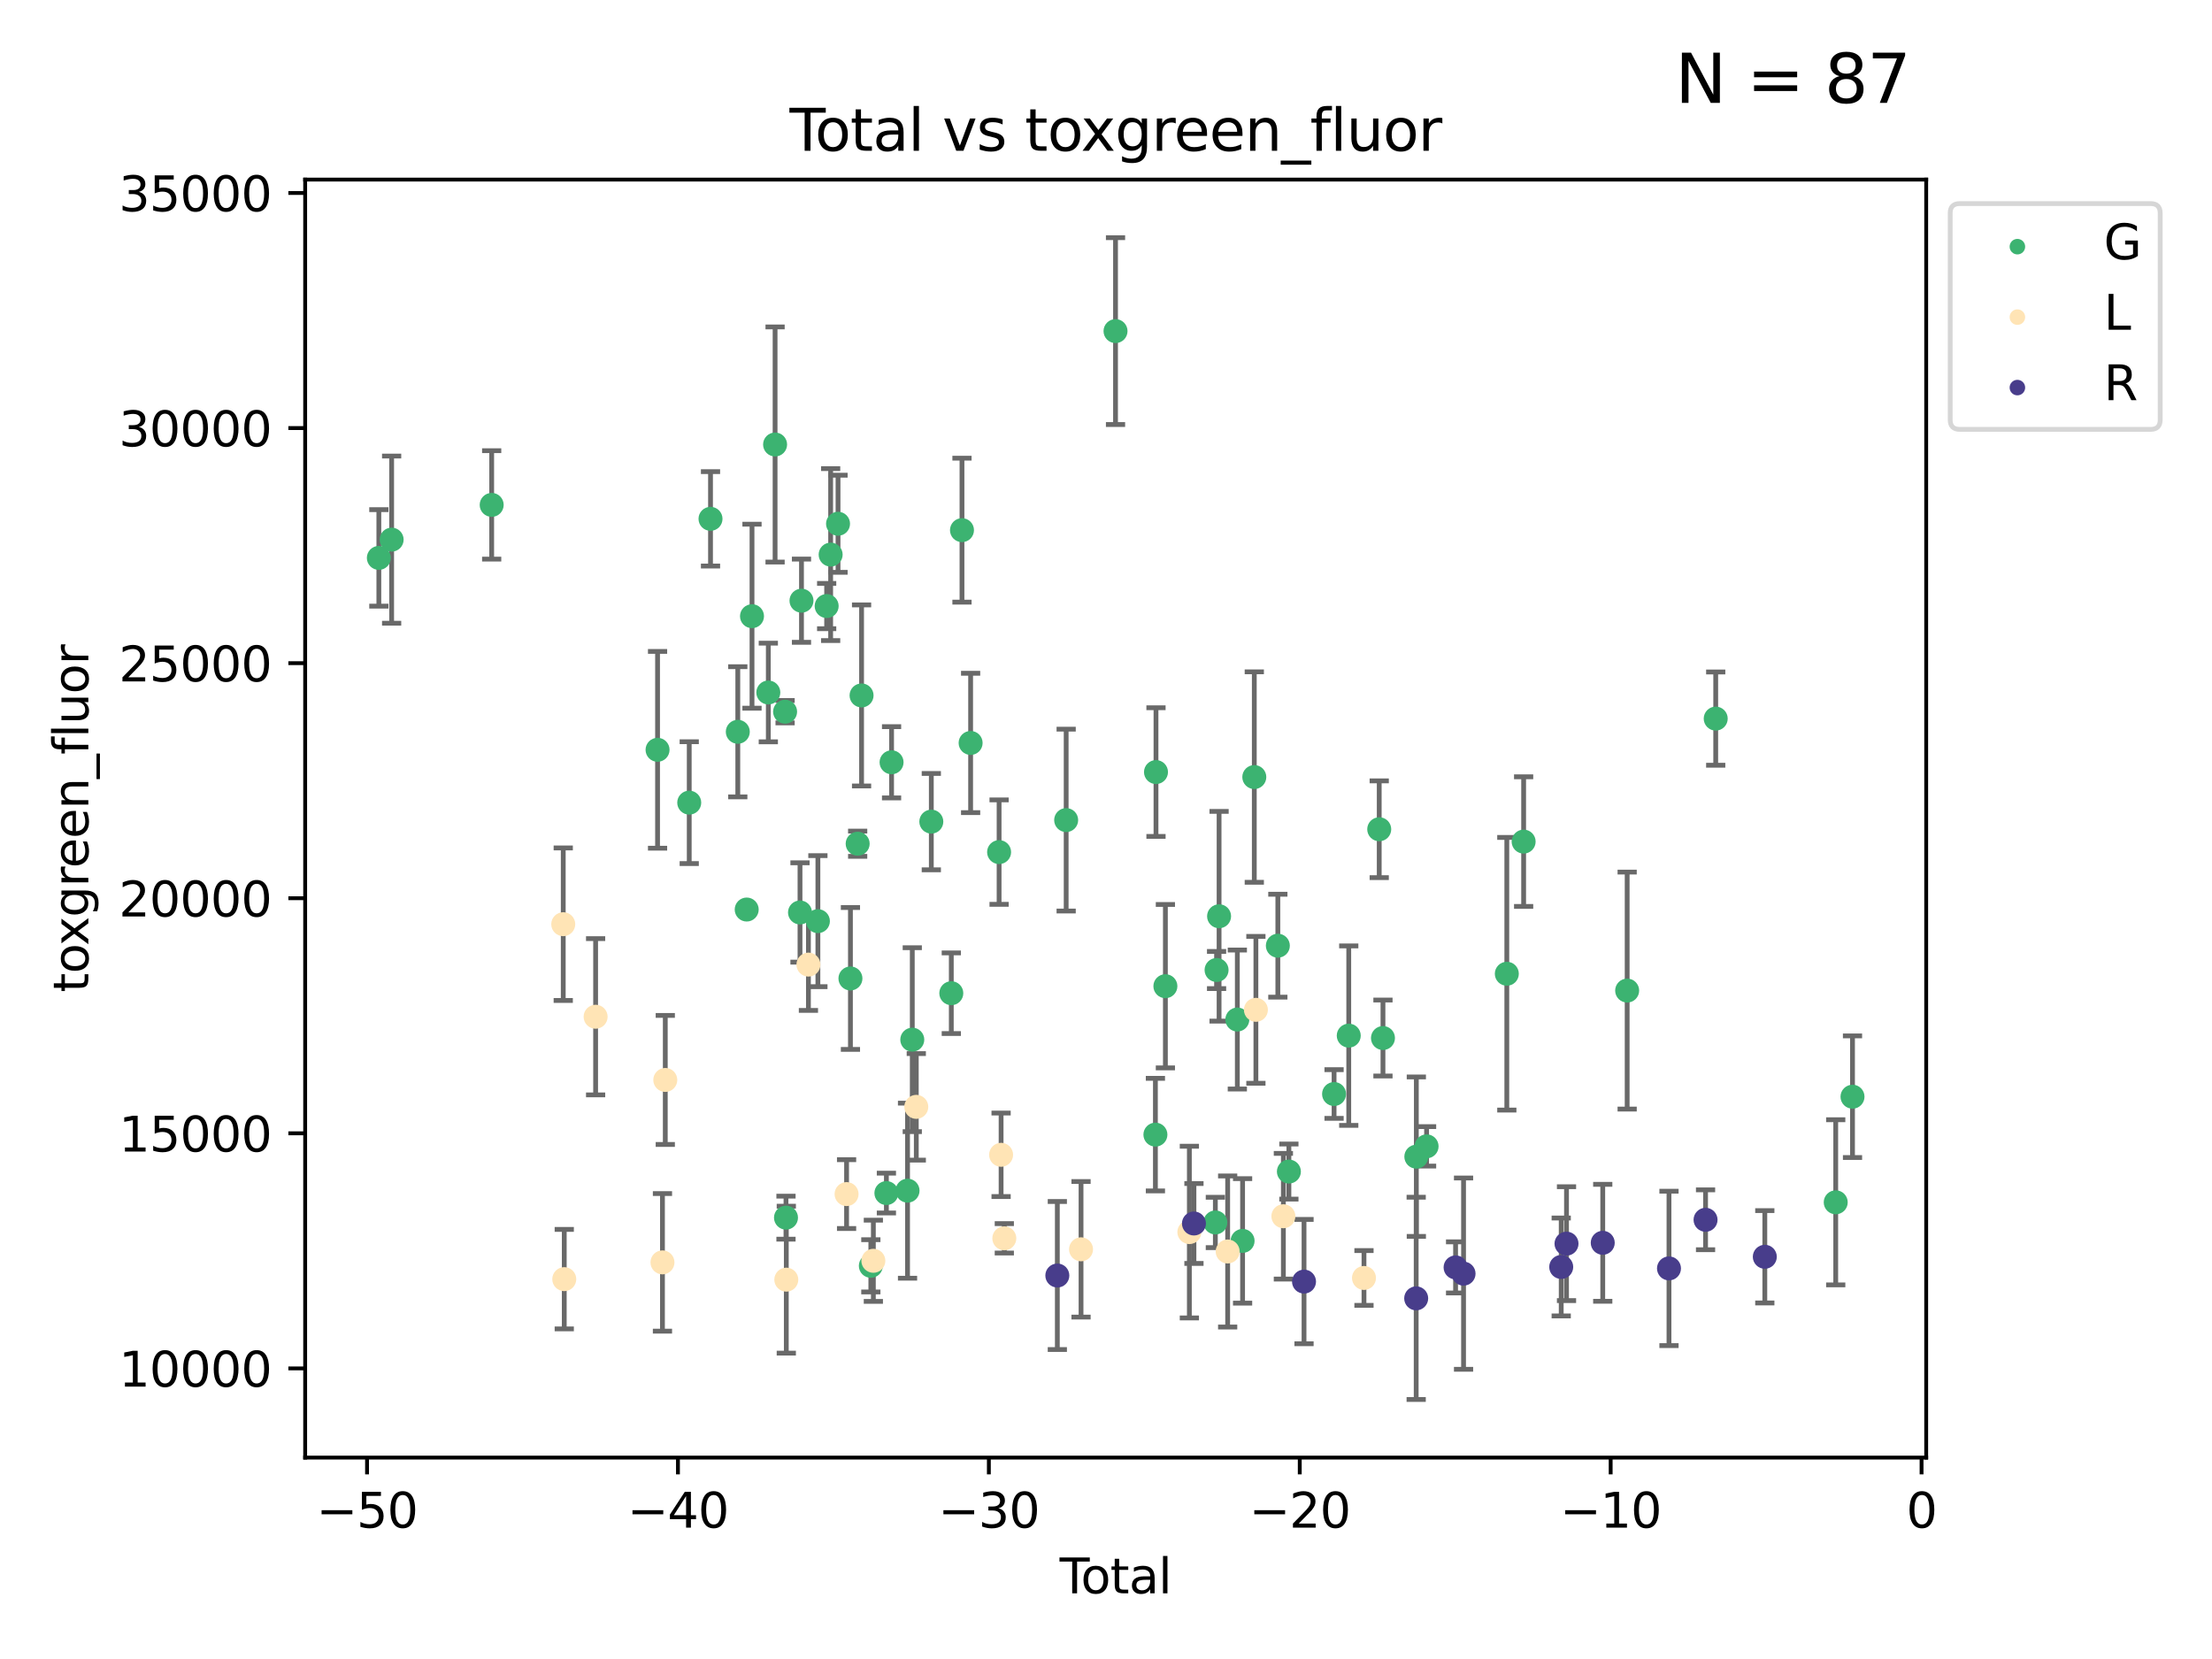 <?xml version="1.0" encoding="utf-8" standalone="no"?>
<!DOCTYPE svg PUBLIC "-//W3C//DTD SVG 1.1//EN"
  "http://www.w3.org/Graphics/SVG/1.1/DTD/svg11.dtd">
<svg xmlns:xlink="http://www.w3.org/1999/xlink" width="460.8pt" height="345.6pt" viewBox="0 0 460.8 345.6" xmlns="http://www.w3.org/2000/svg" version="1.1">
 <defs>
  <style type="text/css">*{stroke-linejoin: round; stroke-linecap: butt}</style>
 </defs>
 <g id="figure_1">
  <g id="patch_1">
   <path d="M 0 345.6 
L 460.8 345.6 
L 460.8 0 
L 0 0 
z
" style="fill: #ffffff"/>
  </g>
  <g id="axes_1">
   <g id="patch_2">
    <path d="M 63.571 303.64 
L 401.26 303.64 
L 401.26 37.411 
L 63.571 37.411 
z
" style="fill: #ffffff"/>
   </g>
   <g id="PathCollection_1">
    <defs>
     <path id="m81df43b222" d="M 0 1.118 
C 0.297 1.118 0.581 1 0.791 0.791 
C 1 0.581 1.118 0.297 1.118 0 
C 1.118 -0.297 1 -0.581 0.791 -0.791 
C 0.581 -1 0.297 -1.118 0 -1.118 
C -0.297 -1.118 -0.581 -1 -0.791 -0.791 
C -1 -0.581 -1.118 -0.297 -1.118 0 
C -1.118 0.297 -1 0.581 -0.791 0.791 
C -0.581 1 -0.297 1.118 0 1.118 
z
" style="stroke: #3cb371"/>
    </defs>
    <g clip-path="url(#p12313eb3d0)">
     <use xlink:href="#m81df43b222" x="78.921" y="116.22" style="fill: #3cb371; stroke: #3cb371"/>
     <use xlink:href="#m81df43b222" x="81.585" y="112.416" style="fill: #3cb371; stroke: #3cb371"/>
     <use xlink:href="#m81df43b222" x="102.426" y="105.179" style="fill: #3cb371; stroke: #3cb371"/>
     <use xlink:href="#m81df43b222" x="136.981" y="156.199" style="fill: #3cb371; stroke: #3cb371"/>
     <use xlink:href="#m81df43b222" x="143.58" y="167.205" style="fill: #3cb371; stroke: #3cb371"/>
     <use xlink:href="#m81df43b222" x="148.013" y="108.082" style="fill: #3cb371; stroke: #3cb371"/>
     <use xlink:href="#m81df43b222" x="153.697" y="152.447" style="fill: #3cb371; stroke: #3cb371"/>
     <use xlink:href="#m81df43b222" x="155.551" y="189.473" style="fill: #3cb371; stroke: #3cb371"/>
     <use xlink:href="#m81df43b222" x="156.656" y="128.364" style="fill: #3cb371; stroke: #3cb371"/>
     <use xlink:href="#m81df43b222" x="160.055" y="144.258" style="fill: #3cb371; stroke: #3cb371"/>
     <use xlink:href="#m81df43b222" x="161.465" y="92.597" style="fill: #3cb371; stroke: #3cb371"/>
     <use xlink:href="#m81df43b222" x="163.55" y="148.26" style="fill: #3cb371; stroke: #3cb371"/>
     <use xlink:href="#m81df43b222" x="163.736" y="253.66" style="fill: #3cb371; stroke: #3cb371"/>
     <use xlink:href="#m81df43b222" x="166.655" y="190.084" style="fill: #3cb371; stroke: #3cb371"/>
     <use xlink:href="#m81df43b222" x="166.964" y="125.134" style="fill: #3cb371; stroke: #3cb371"/>
     <use xlink:href="#m81df43b222" x="170.383" y="191.893" style="fill: #3cb371; stroke: #3cb371"/>
     <use xlink:href="#m81df43b222" x="172.208" y="126.25" style="fill: #3cb371; stroke: #3cb371"/>
     <use xlink:href="#m81df43b222" x="173.039" y="115.534" style="fill: #3cb371; stroke: #3cb371"/>
     <use xlink:href="#m81df43b222" x="174.578" y="109.108" style="fill: #3cb371; stroke: #3cb371"/>
     <use xlink:href="#m81df43b222" x="177.162" y="203.83" style="fill: #3cb371; stroke: #3cb371"/>
     <use xlink:href="#m81df43b222" x="178.668" y="175.763" style="fill: #3cb371; stroke: #3cb371"/>
     <use xlink:href="#m81df43b222" x="179.48" y="144.872" style="fill: #3cb371; stroke: #3cb371"/>
     <use xlink:href="#m81df43b222" x="181.412" y="263.694" style="fill: #3cb371; stroke: #3cb371"/>
     <use xlink:href="#m81df43b222" x="184.653" y="248.538" style="fill: #3cb371; stroke: #3cb371"/>
     <use xlink:href="#m81df43b222" x="185.73" y="158.797" style="fill: #3cb371; stroke: #3cb371"/>
     <use xlink:href="#m81df43b222" x="189.057" y="248.038" style="fill: #3cb371; stroke: #3cb371"/>
     <use xlink:href="#m81df43b222" x="190.045" y="216.581" style="fill: #3cb371; stroke: #3cb371"/>
     <use xlink:href="#m81df43b222" x="194.01" y="171.161" style="fill: #3cb371; stroke: #3cb371"/>
     <use xlink:href="#m81df43b222" x="198.173" y="206.903" style="fill: #3cb371; stroke: #3cb371"/>
     <use xlink:href="#m81df43b222" x="200.398" y="110.441" style="fill: #3cb371; stroke: #3cb371"/>
     <use xlink:href="#m81df43b222" x="202.198" y="154.771" style="fill: #3cb371; stroke: #3cb371"/>
     <use xlink:href="#m81df43b222" x="208.13" y="177.509" style="fill: #3cb371; stroke: #3cb371"/>
     <use xlink:href="#m81df43b222" x="222.101" y="170.84" style="fill: #3cb371; stroke: #3cb371"/>
     <use xlink:href="#m81df43b222" x="232.384" y="68.975" style="fill: #3cb371; stroke: #3cb371"/>
     <use xlink:href="#m81df43b222" x="240.693" y="236.364" style="fill: #3cb371; stroke: #3cb371"/>
     <use xlink:href="#m81df43b222" x="240.814" y="160.835" style="fill: #3cb371; stroke: #3cb371"/>
     <use xlink:href="#m81df43b222" x="242.772" y="205.441" style="fill: #3cb371; stroke: #3cb371"/>
     <use xlink:href="#m81df43b222" x="253.181" y="254.659" style="fill: #3cb371; stroke: #3cb371"/>
     <use xlink:href="#m81df43b222" x="253.434" y="202.068" style="fill: #3cb371; stroke: #3cb371"/>
     <use xlink:href="#m81df43b222" x="253.957" y="190.871" style="fill: #3cb371; stroke: #3cb371"/>
     <use xlink:href="#m81df43b222" x="257.759" y="212.387" style="fill: #3cb371; stroke: #3cb371"/>
     <use xlink:href="#m81df43b222" x="258.854" y="258.501" style="fill: #3cb371; stroke: #3cb371"/>
     <use xlink:href="#m81df43b222" x="261.293" y="161.875" style="fill: #3cb371; stroke: #3cb371"/>
     <use xlink:href="#m81df43b222" x="266.199" y="197.006" style="fill: #3cb371; stroke: #3cb371"/>
     <use xlink:href="#m81df43b222" x="268.5" y="244.058" style="fill: #3cb371; stroke: #3cb371"/>
     <use xlink:href="#m81df43b222" x="277.911" y="227.904" style="fill: #3cb371; stroke: #3cb371"/>
     <use xlink:href="#m81df43b222" x="280.97" y="215.741" style="fill: #3cb371; stroke: #3cb371"/>
     <use xlink:href="#m81df43b222" x="287.318" y="172.748" style="fill: #3cb371; stroke: #3cb371"/>
     <use xlink:href="#m81df43b222" x="288.097" y="216.24" style="fill: #3cb371; stroke: #3cb371"/>
     <use xlink:href="#m81df43b222" x="295.049" y="240.954" style="fill: #3cb371; stroke: #3cb371"/>
     <use xlink:href="#m81df43b222" x="297.183" y="238.803" style="fill: #3cb371; stroke: #3cb371"/>
     <use xlink:href="#m81df43b222" x="313.898" y="202.851" style="fill: #3cb371; stroke: #3cb371"/>
     <use xlink:href="#m81df43b222" x="317.401" y="175.321" style="fill: #3cb371; stroke: #3cb371"/>
     <use xlink:href="#m81df43b222" x="338.967" y="206.355" style="fill: #3cb371; stroke: #3cb371"/>
     <use xlink:href="#m81df43b222" x="357.415" y="149.698" style="fill: #3cb371; stroke: #3cb371"/>
     <use xlink:href="#m81df43b222" x="382.415" y="250.462" style="fill: #3cb371; stroke: #3cb371"/>
     <use xlink:href="#m81df43b222" x="385.911" y="228.464" style="fill: #3cb371; stroke: #3cb371"/>
    </g>
   </g>
   <g id="PathCollection_2">
    <defs>
     <path id="m247d62b917" d="M 0 1.118 
C 0.297 1.118 0.581 1 0.791 0.791 
C 1 0.581 1.118 0.297 1.118 0 
C 1.118 -0.297 1 -0.581 0.791 -0.791 
C 0.581 -1 0.297 -1.118 0 -1.118 
C -0.297 -1.118 -0.581 -1 -0.791 -0.791 
C -1 -0.581 -1.118 -0.297 -1.118 0 
C -1.118 0.297 -1 0.581 -0.791 0.791 
C -0.581 1 -0.297 1.118 0 1.118 
z
" style="stroke: #ffe4b5"/>
    </defs>
    <g clip-path="url(#p12313eb3d0)">
     <use xlink:href="#m247d62b917" x="117.334" y="192.527" style="fill: #ffe4b5; stroke: #ffe4b5"/>
     <use xlink:href="#m247d62b917" x="117.546" y="266.469" style="fill: #ffe4b5; stroke: #ffe4b5"/>
     <use xlink:href="#m247d62b917" x="124.078" y="211.806" style="fill: #ffe4b5; stroke: #ffe4b5"/>
     <use xlink:href="#m247d62b917" x="138.003" y="262.975" style="fill: #ffe4b5; stroke: #ffe4b5"/>
     <use xlink:href="#m247d62b917" x="138.591" y="224.972" style="fill: #ffe4b5; stroke: #ffe4b5"/>
     <use xlink:href="#m247d62b917" x="163.801" y="266.575" style="fill: #ffe4b5; stroke: #ffe4b5"/>
     <use xlink:href="#m247d62b917" x="168.41" y="200.943" style="fill: #ffe4b5; stroke: #ffe4b5"/>
     <use xlink:href="#m247d62b917" x="176.357" y="248.75" style="fill: #ffe4b5; stroke: #ffe4b5"/>
     <use xlink:href="#m247d62b917" x="181.937" y="262.645" style="fill: #ffe4b5; stroke: #ffe4b5"/>
     <use xlink:href="#m247d62b917" x="190.88" y="230.579" style="fill: #ffe4b5; stroke: #ffe4b5"/>
     <use xlink:href="#m247d62b917" x="208.547" y="240.566" style="fill: #ffe4b5; stroke: #ffe4b5"/>
     <use xlink:href="#m247d62b917" x="209.218" y="257.965" style="fill: #ffe4b5; stroke: #ffe4b5"/>
     <use xlink:href="#m247d62b917" x="225.199" y="260.254" style="fill: #ffe4b5; stroke: #ffe4b5"/>
     <use xlink:href="#m247d62b917" x="247.767" y="256.664" style="fill: #ffe4b5; stroke: #ffe4b5"/>
     <use xlink:href="#m247d62b917" x="255.745" y="260.707" style="fill: #ffe4b5; stroke: #ffe4b5"/>
     <use xlink:href="#m247d62b917" x="261.627" y="210.366" style="fill: #ffe4b5; stroke: #ffe4b5"/>
     <use xlink:href="#m247d62b917" x="267.351" y="253.365" style="fill: #ffe4b5; stroke: #ffe4b5"/>
     <use xlink:href="#m247d62b917" x="284.142" y="266.223" style="fill: #ffe4b5; stroke: #ffe4b5"/>
    </g>
   </g>
   <g id="PathCollection_3">
    <defs>
     <path id="m30f0eaa526" d="M 0 1.118 
C 0.297 1.118 0.581 1 0.791 0.791 
C 1 0.581 1.118 0.297 1.118 0 
C 1.118 -0.297 1 -0.581 0.791 -0.791 
C 0.581 -1 0.297 -1.118 0 -1.118 
C -0.297 -1.118 -0.581 -1 -0.791 -0.791 
C -1 -0.581 -1.118 -0.297 -1.118 0 
C -1.118 0.297 -1 0.581 -0.791 0.791 
C -0.581 1 -0.297 1.118 0 1.118 
z
" style="stroke: #483d8b"/>
    </defs>
    <g clip-path="url(#p12313eb3d0)">
     <use xlink:href="#m30f0eaa526" x="220.262" y="265.714" style="fill: #483d8b; stroke: #483d8b"/>
     <use xlink:href="#m30f0eaa526" x="248.721" y="254.876" style="fill: #483d8b; stroke: #483d8b"/>
     <use xlink:href="#m30f0eaa526" x="271.652" y="266.98" style="fill: #483d8b; stroke: #483d8b"/>
     <use xlink:href="#m30f0eaa526" x="295.017" y="270.471" style="fill: #483d8b; stroke: #483d8b"/>
     <use xlink:href="#m30f0eaa526" x="303.225" y="264.022" style="fill: #483d8b; stroke: #483d8b"/>
     <use xlink:href="#m30f0eaa526" x="304.885" y="265.323" style="fill: #483d8b; stroke: #483d8b"/>
     <use xlink:href="#m30f0eaa526" x="325.229" y="263.933" style="fill: #483d8b; stroke: #483d8b"/>
     <use xlink:href="#m30f0eaa526" x="326.332" y="259.077" style="fill: #483d8b; stroke: #483d8b"/>
     <use xlink:href="#m30f0eaa526" x="333.881" y="258.899" style="fill: #483d8b; stroke: #483d8b"/>
     <use xlink:href="#m30f0eaa526" x="347.681" y="264.231" style="fill: #483d8b; stroke: #483d8b"/>
     <use xlink:href="#m30f0eaa526" x="355.298" y="254.106" style="fill: #483d8b; stroke: #483d8b"/>
     <use xlink:href="#m30f0eaa526" x="367.642" y="261.81" style="fill: #483d8b; stroke: #483d8b"/>
    </g>
   </g>
   <g id="matplotlib.axis_1">
    <g id="xtick_1">
     <g id="line2d_1">
      <defs>
       <path id="mb4c4b678c0" d="M 0 0 
L 0 3.5 
" style="stroke: #000000; stroke-width: 0.8"/>
      </defs>
      <g>
       <use xlink:href="#mb4c4b678c0" x="76.462" y="303.64" style="stroke: #000000; stroke-width: 0.8"/>
      </g>
     </g>
     <g id="text_1">
      <!-- −50 -->
      <g transform="translate(65.909 318.238)scale(0.1 -0.1)">
       <defs>
        <path id="DejaVuSans-2212" d="M 678 2272 
L 4684 2272 
L 4684 1741 
L 678 1741 
L 678 2272 
z
" transform="scale(0.016)"/>
        <path id="DejaVuSans-35" d="M 691 4666 
L 3169 4666 
L 3169 4134 
L 1269 4134 
L 1269 2991 
Q 1406 3038 1543 3061 
Q 1681 3084 1819 3084 
Q 2600 3084 3056 2656 
Q 3513 2228 3513 1497 
Q 3513 744 3044 326 
Q 2575 -91 1722 -91 
Q 1428 -91 1123 -41 
Q 819 9 494 109 
L 494 744 
Q 775 591 1075 516 
Q 1375 441 1709 441 
Q 2250 441 2565 725 
Q 2881 1009 2881 1497 
Q 2881 1984 2565 2268 
Q 2250 2553 1709 2553 
Q 1456 2553 1204 2497 
Q 953 2441 691 2322 
L 691 4666 
z
" transform="scale(0.016)"/>
        <path id="DejaVuSans-30" d="M 2034 4250 
Q 1547 4250 1301 3770 
Q 1056 3291 1056 2328 
Q 1056 1369 1301 889 
Q 1547 409 2034 409 
Q 2525 409 2770 889 
Q 3016 1369 3016 2328 
Q 3016 3291 2770 3770 
Q 2525 4250 2034 4250 
z
M 2034 4750 
Q 2819 4750 3233 4129 
Q 3647 3509 3647 2328 
Q 3647 1150 3233 529 
Q 2819 -91 2034 -91 
Q 1250 -91 836 529 
Q 422 1150 422 2328 
Q 422 3509 836 4129 
Q 1250 4750 2034 4750 
z
" transform="scale(0.016)"/>
       </defs>
       <use xlink:href="#DejaVuSans-2212"/>
       <use xlink:href="#DejaVuSans-35" x="83.789"/>
       <use xlink:href="#DejaVuSans-30" x="147.412"/>
      </g>
     </g>
    </g>
    <g id="xtick_2">
     <g id="line2d_2">
      <g>
       <use xlink:href="#mb4c4b678c0" x="141.229" y="303.64" style="stroke: #000000; stroke-width: 0.8"/>
      </g>
     </g>
     <g id="text_2">
      <!-- −40 -->
      <g transform="translate(130.676 318.238)scale(0.1 -0.1)">
       <defs>
        <path id="DejaVuSans-34" d="M 2419 4116 
L 825 1625 
L 2419 1625 
L 2419 4116 
z
M 2253 4666 
L 3047 4666 
L 3047 1625 
L 3713 1625 
L 3713 1100 
L 3047 1100 
L 3047 0 
L 2419 0 
L 2419 1100 
L 313 1100 
L 313 1709 
L 2253 4666 
z
" transform="scale(0.016)"/>
       </defs>
       <use xlink:href="#DejaVuSans-2212"/>
       <use xlink:href="#DejaVuSans-34" x="83.789"/>
       <use xlink:href="#DejaVuSans-30" x="147.412"/>
      </g>
     </g>
    </g>
    <g id="xtick_3">
     <g id="line2d_3">
      <g>
       <use xlink:href="#mb4c4b678c0" x="205.996" y="303.64" style="stroke: #000000; stroke-width: 0.8"/>
      </g>
     </g>
     <g id="text_3">
      <!-- −30 -->
      <g transform="translate(195.444 318.238)scale(0.1 -0.1)">
       <defs>
        <path id="DejaVuSans-33" d="M 2597 2516 
Q 3050 2419 3304 2112 
Q 3559 1806 3559 1356 
Q 3559 666 3084 287 
Q 2609 -91 1734 -91 
Q 1441 -91 1130 -33 
Q 819 25 488 141 
L 488 750 
Q 750 597 1062 519 
Q 1375 441 1716 441 
Q 2309 441 2620 675 
Q 2931 909 2931 1356 
Q 2931 1769 2642 2001 
Q 2353 2234 1838 2234 
L 1294 2234 
L 1294 2753 
L 1863 2753 
Q 2328 2753 2575 2939 
Q 2822 3125 2822 3475 
Q 2822 3834 2567 4026 
Q 2313 4219 1838 4219 
Q 1578 4219 1281 4162 
Q 984 4106 628 3988 
L 628 4550 
Q 988 4650 1302 4700 
Q 1616 4750 1894 4750 
Q 2613 4750 3031 4423 
Q 3450 4097 3450 3541 
Q 3450 3153 3228 2886 
Q 3006 2619 2597 2516 
z
" transform="scale(0.016)"/>
       </defs>
       <use xlink:href="#DejaVuSans-2212"/>
       <use xlink:href="#DejaVuSans-33" x="83.789"/>
       <use xlink:href="#DejaVuSans-30" x="147.412"/>
      </g>
     </g>
    </g>
    <g id="xtick_4">
     <g id="line2d_4">
      <g>
       <use xlink:href="#mb4c4b678c0" x="270.763" y="303.64" style="stroke: #000000; stroke-width: 0.8"/>
      </g>
     </g>
     <g id="text_4">
      <!-- −20 -->
      <g transform="translate(260.211 318.238)scale(0.1 -0.1)">
       <defs>
        <path id="DejaVuSans-32" d="M 1228 531 
L 3431 531 
L 3431 0 
L 469 0 
L 469 531 
Q 828 903 1448 1529 
Q 2069 2156 2228 2338 
Q 2531 2678 2651 2914 
Q 2772 3150 2772 3378 
Q 2772 3750 2511 3984 
Q 2250 4219 1831 4219 
Q 1534 4219 1204 4116 
Q 875 4013 500 3803 
L 500 4441 
Q 881 4594 1212 4672 
Q 1544 4750 1819 4750 
Q 2544 4750 2975 4387 
Q 3406 4025 3406 3419 
Q 3406 3131 3298 2873 
Q 3191 2616 2906 2266 
Q 2828 2175 2409 1742 
Q 1991 1309 1228 531 
z
" transform="scale(0.016)"/>
       </defs>
       <use xlink:href="#DejaVuSans-2212"/>
       <use xlink:href="#DejaVuSans-32" x="83.789"/>
       <use xlink:href="#DejaVuSans-30" x="147.412"/>
      </g>
     </g>
    </g>
    <g id="xtick_5">
     <g id="line2d_5">
      <g>
       <use xlink:href="#mb4c4b678c0" x="335.531" y="303.64" style="stroke: #000000; stroke-width: 0.8"/>
      </g>
     </g>
     <g id="text_5">
      <!-- −10 -->
      <g transform="translate(324.978 318.238)scale(0.1 -0.1)">
       <defs>
        <path id="DejaVuSans-31" d="M 794 531 
L 1825 531 
L 1825 4091 
L 703 3866 
L 703 4441 
L 1819 4666 
L 2450 4666 
L 2450 531 
L 3481 531 
L 3481 0 
L 794 0 
L 794 531 
z
" transform="scale(0.016)"/>
       </defs>
       <use xlink:href="#DejaVuSans-2212"/>
       <use xlink:href="#DejaVuSans-31" x="83.789"/>
       <use xlink:href="#DejaVuSans-30" x="147.412"/>
      </g>
     </g>
    </g>
    <g id="xtick_6">
     <g id="line2d_6">
      <g>
       <use xlink:href="#mb4c4b678c0" x="400.298" y="303.64" style="stroke: #000000; stroke-width: 0.8"/>
      </g>
     </g>
     <g id="text_6">
      <!-- 0 -->
      <g transform="translate(397.117 318.238)scale(0.1 -0.1)">
       <use xlink:href="#DejaVuSans-30"/>
      </g>
     </g>
    </g>
    <g id="text_7">
     <!-- Total -->
     <g transform="translate(220.739 331.917)scale(0.1 -0.1)">
      <defs>
       <path id="DejaVuSans-54" d="M -19 4666 
L 3928 4666 
L 3928 4134 
L 2272 4134 
L 2272 0 
L 1638 0 
L 1638 4134 
L -19 4134 
L -19 4666 
z
" transform="scale(0.016)"/>
       <path id="DejaVuSans-6f" d="M 1959 3097 
Q 1497 3097 1228 2736 
Q 959 2375 959 1747 
Q 959 1119 1226 758 
Q 1494 397 1959 397 
Q 2419 397 2687 759 
Q 2956 1122 2956 1747 
Q 2956 2369 2687 2733 
Q 2419 3097 1959 3097 
z
M 1959 3584 
Q 2709 3584 3137 3096 
Q 3566 2609 3566 1747 
Q 3566 888 3137 398 
Q 2709 -91 1959 -91 
Q 1206 -91 779 398 
Q 353 888 353 1747 
Q 353 2609 779 3096 
Q 1206 3584 1959 3584 
z
" transform="scale(0.016)"/>
       <path id="DejaVuSans-74" d="M 1172 4494 
L 1172 3500 
L 2356 3500 
L 2356 3053 
L 1172 3053 
L 1172 1153 
Q 1172 725 1289 603 
Q 1406 481 1766 481 
L 2356 481 
L 2356 0 
L 1766 0 
Q 1100 0 847 248 
Q 594 497 594 1153 
L 594 3053 
L 172 3053 
L 172 3500 
L 594 3500 
L 594 4494 
L 1172 4494 
z
" transform="scale(0.016)"/>
       <path id="DejaVuSans-61" d="M 2194 1759 
Q 1497 1759 1228 1600 
Q 959 1441 959 1056 
Q 959 750 1161 570 
Q 1363 391 1709 391 
Q 2188 391 2477 730 
Q 2766 1069 2766 1631 
L 2766 1759 
L 2194 1759 
z
M 3341 1997 
L 3341 0 
L 2766 0 
L 2766 531 
Q 2569 213 2275 61 
Q 1981 -91 1556 -91 
Q 1019 -91 701 211 
Q 384 513 384 1019 
Q 384 1609 779 1909 
Q 1175 2209 1959 2209 
L 2766 2209 
L 2766 2266 
Q 2766 2663 2505 2880 
Q 2244 3097 1772 3097 
Q 1472 3097 1187 3025 
Q 903 2953 641 2809 
L 641 3341 
Q 956 3463 1253 3523 
Q 1550 3584 1831 3584 
Q 2591 3584 2966 3190 
Q 3341 2797 3341 1997 
z
" transform="scale(0.016)"/>
       <path id="DejaVuSans-6c" d="M 603 4863 
L 1178 4863 
L 1178 0 
L 603 0 
L 603 4863 
z
" transform="scale(0.016)"/>
      </defs>
      <use xlink:href="#DejaVuSans-54"/>
      <use xlink:href="#DejaVuSans-6f" x="44.084"/>
      <use xlink:href="#DejaVuSans-74" x="105.266"/>
      <use xlink:href="#DejaVuSans-61" x="144.475"/>
      <use xlink:href="#DejaVuSans-6c" x="205.754"/>
     </g>
    </g>
   </g>
   <g id="matplotlib.axis_2">
    <g id="ytick_1">
     <g id="line2d_7">
      <defs>
       <path id="md78a278656" d="M 0 0 
L -3.5 0 
" style="stroke: #000000; stroke-width: 0.8"/>
      </defs>
      <g>
       <use xlink:href="#md78a278656" x="63.571" y="285.061" style="stroke: #000000; stroke-width: 0.8"/>
      </g>
     </g>
     <g id="text_8">
      <!-- 10000 -->
      <g transform="translate(24.759 288.86)scale(0.1 -0.1)">
       <use xlink:href="#DejaVuSans-31"/>
       <use xlink:href="#DejaVuSans-30" x="63.623"/>
       <use xlink:href="#DejaVuSans-30" x="127.246"/>
       <use xlink:href="#DejaVuSans-30" x="190.869"/>
       <use xlink:href="#DejaVuSans-30" x="254.492"/>
      </g>
     </g>
    </g>
    <g id="ytick_2">
     <g id="line2d_8">
      <g>
       <use xlink:href="#md78a278656" x="63.571" y="236.089" style="stroke: #000000; stroke-width: 0.8"/>
      </g>
     </g>
     <g id="text_9">
      <!-- 15000 -->
      <g transform="translate(24.759 239.888)scale(0.1 -0.1)">
       <use xlink:href="#DejaVuSans-31"/>
       <use xlink:href="#DejaVuSans-35" x="63.623"/>
       <use xlink:href="#DejaVuSans-30" x="127.246"/>
       <use xlink:href="#DejaVuSans-30" x="190.869"/>
       <use xlink:href="#DejaVuSans-30" x="254.492"/>
      </g>
     </g>
    </g>
    <g id="ytick_3">
     <g id="line2d_9">
      <g>
       <use xlink:href="#md78a278656" x="63.571" y="187.117" style="stroke: #000000; stroke-width: 0.8"/>
      </g>
     </g>
     <g id="text_10">
      <!-- 20000 -->
      <g transform="translate(24.759 190.917)scale(0.1 -0.1)">
       <use xlink:href="#DejaVuSans-32"/>
       <use xlink:href="#DejaVuSans-30" x="63.623"/>
       <use xlink:href="#DejaVuSans-30" x="127.246"/>
       <use xlink:href="#DejaVuSans-30" x="190.869"/>
       <use xlink:href="#DejaVuSans-30" x="254.492"/>
      </g>
     </g>
    </g>
    <g id="ytick_4">
     <g id="line2d_10">
      <g>
       <use xlink:href="#md78a278656" x="63.571" y="138.146" style="stroke: #000000; stroke-width: 0.8"/>
      </g>
     </g>
     <g id="text_11">
      <!-- 25000 -->
      <g transform="translate(24.759 141.945)scale(0.1 -0.1)">
       <use xlink:href="#DejaVuSans-32"/>
       <use xlink:href="#DejaVuSans-35" x="63.623"/>
       <use xlink:href="#DejaVuSans-30" x="127.246"/>
       <use xlink:href="#DejaVuSans-30" x="190.869"/>
       <use xlink:href="#DejaVuSans-30" x="254.492"/>
      </g>
     </g>
    </g>
    <g id="ytick_5">
     <g id="line2d_11">
      <g>
       <use xlink:href="#md78a278656" x="63.571" y="89.174" style="stroke: #000000; stroke-width: 0.8"/>
      </g>
     </g>
     <g id="text_12">
      <!-- 30000 -->
      <g transform="translate(24.759 92.973)scale(0.1 -0.1)">
       <use xlink:href="#DejaVuSans-33"/>
       <use xlink:href="#DejaVuSans-30" x="63.623"/>
       <use xlink:href="#DejaVuSans-30" x="127.246"/>
       <use xlink:href="#DejaVuSans-30" x="190.869"/>
       <use xlink:href="#DejaVuSans-30" x="254.492"/>
      </g>
     </g>
    </g>
    <g id="ytick_6">
     <g id="line2d_12">
      <g>
       <use xlink:href="#md78a278656" x="63.571" y="40.202" style="stroke: #000000; stroke-width: 0.8"/>
      </g>
     </g>
     <g id="text_13">
      <!-- 35000 -->
      <g transform="translate(24.759 44.002)scale(0.1 -0.1)">
       <use xlink:href="#DejaVuSans-33"/>
       <use xlink:href="#DejaVuSans-35" x="63.623"/>
       <use xlink:href="#DejaVuSans-30" x="127.246"/>
       <use xlink:href="#DejaVuSans-30" x="190.869"/>
       <use xlink:href="#DejaVuSans-30" x="254.492"/>
      </g>
     </g>
    </g>
    <g id="text_14">
     <!-- toxgreen_fluor -->
     <g transform="translate(18.401 206.72)rotate(-90)scale(0.1 -0.1)">
      <defs>
       <path id="DejaVuSans-78" d="M 3513 3500 
L 2247 1797 
L 3578 0 
L 2900 0 
L 1881 1375 
L 863 0 
L 184 0 
L 1544 1831 
L 300 3500 
L 978 3500 
L 1906 2253 
L 2834 3500 
L 3513 3500 
z
" transform="scale(0.016)"/>
       <path id="DejaVuSans-67" d="M 2906 1791 
Q 2906 2416 2648 2759 
Q 2391 3103 1925 3103 
Q 1463 3103 1205 2759 
Q 947 2416 947 1791 
Q 947 1169 1205 825 
Q 1463 481 1925 481 
Q 2391 481 2648 825 
Q 2906 1169 2906 1791 
z
M 3481 434 
Q 3481 -459 3084 -895 
Q 2688 -1331 1869 -1331 
Q 1566 -1331 1297 -1286 
Q 1028 -1241 775 -1147 
L 775 -588 
Q 1028 -725 1275 -790 
Q 1522 -856 1778 -856 
Q 2344 -856 2625 -561 
Q 2906 -266 2906 331 
L 2906 616 
Q 2728 306 2450 153 
Q 2172 0 1784 0 
Q 1141 0 747 490 
Q 353 981 353 1791 
Q 353 2603 747 3093 
Q 1141 3584 1784 3584 
Q 2172 3584 2450 3431 
Q 2728 3278 2906 2969 
L 2906 3500 
L 3481 3500 
L 3481 434 
z
" transform="scale(0.016)"/>
       <path id="DejaVuSans-72" d="M 2631 2963 
Q 2534 3019 2420 3045 
Q 2306 3072 2169 3072 
Q 1681 3072 1420 2755 
Q 1159 2438 1159 1844 
L 1159 0 
L 581 0 
L 581 3500 
L 1159 3500 
L 1159 2956 
Q 1341 3275 1631 3429 
Q 1922 3584 2338 3584 
Q 2397 3584 2469 3576 
Q 2541 3569 2628 3553 
L 2631 2963 
z
" transform="scale(0.016)"/>
       <path id="DejaVuSans-65" d="M 3597 1894 
L 3597 1613 
L 953 1613 
Q 991 1019 1311 708 
Q 1631 397 2203 397 
Q 2534 397 2845 478 
Q 3156 559 3463 722 
L 3463 178 
Q 3153 47 2828 -22 
Q 2503 -91 2169 -91 
Q 1331 -91 842 396 
Q 353 884 353 1716 
Q 353 2575 817 3079 
Q 1281 3584 2069 3584 
Q 2775 3584 3186 3129 
Q 3597 2675 3597 1894 
z
M 3022 2063 
Q 3016 2534 2758 2815 
Q 2500 3097 2075 3097 
Q 1594 3097 1305 2825 
Q 1016 2553 972 2059 
L 3022 2063 
z
" transform="scale(0.016)"/>
       <path id="DejaVuSans-6e" d="M 3513 2113 
L 3513 0 
L 2938 0 
L 2938 2094 
Q 2938 2591 2744 2837 
Q 2550 3084 2163 3084 
Q 1697 3084 1428 2787 
Q 1159 2491 1159 1978 
L 1159 0 
L 581 0 
L 581 3500 
L 1159 3500 
L 1159 2956 
Q 1366 3272 1645 3428 
Q 1925 3584 2291 3584 
Q 2894 3584 3203 3211 
Q 3513 2838 3513 2113 
z
" transform="scale(0.016)"/>
       <path id="DejaVuSans-5f" d="M 3263 -1063 
L 3263 -1509 
L -63 -1509 
L -63 -1063 
L 3263 -1063 
z
" transform="scale(0.016)"/>
       <path id="DejaVuSans-66" d="M 2375 4863 
L 2375 4384 
L 1825 4384 
Q 1516 4384 1395 4259 
Q 1275 4134 1275 3809 
L 1275 3500 
L 2222 3500 
L 2222 3053 
L 1275 3053 
L 1275 0 
L 697 0 
L 697 3053 
L 147 3053 
L 147 3500 
L 697 3500 
L 697 3744 
Q 697 4328 969 4595 
Q 1241 4863 1831 4863 
L 2375 4863 
z
" transform="scale(0.016)"/>
       <path id="DejaVuSans-75" d="M 544 1381 
L 544 3500 
L 1119 3500 
L 1119 1403 
Q 1119 906 1312 657 
Q 1506 409 1894 409 
Q 2359 409 2629 706 
Q 2900 1003 2900 1516 
L 2900 3500 
L 3475 3500 
L 3475 0 
L 2900 0 
L 2900 538 
Q 2691 219 2414 64 
Q 2138 -91 1772 -91 
Q 1169 -91 856 284 
Q 544 659 544 1381 
z
M 1991 3584 
L 1991 3584 
z
" transform="scale(0.016)"/>
      </defs>
      <use xlink:href="#DejaVuSans-74"/>
      <use xlink:href="#DejaVuSans-6f" x="39.209"/>
      <use xlink:href="#DejaVuSans-78" x="97.266"/>
      <use xlink:href="#DejaVuSans-67" x="156.445"/>
      <use xlink:href="#DejaVuSans-72" x="219.922"/>
      <use xlink:href="#DejaVuSans-65" x="258.785"/>
      <use xlink:href="#DejaVuSans-65" x="320.309"/>
      <use xlink:href="#DejaVuSans-6e" x="381.832"/>
      <use xlink:href="#DejaVuSans-5f" x="445.211"/>
      <use xlink:href="#DejaVuSans-66" x="495.211"/>
      <use xlink:href="#DejaVuSans-6c" x="530.416"/>
      <use xlink:href="#DejaVuSans-75" x="558.199"/>
      <use xlink:href="#DejaVuSans-6f" x="621.578"/>
      <use xlink:href="#DejaVuSans-72" x="682.76"/>
     </g>
    </g>
   </g>
   <g id="LineCollection_1">
    <path d="M 78.921 126.27 
L 78.921 106.17 
" clip-path="url(#p12313eb3d0)" style="fill: none; stroke: #696969"/>
    <path d="M 81.585 129.828 
L 81.585 95.005 
" clip-path="url(#p12313eb3d0)" style="fill: none; stroke: #696969"/>
    <path d="M 102.426 116.468 
L 102.426 93.889 
" clip-path="url(#p12313eb3d0)" style="fill: none; stroke: #696969"/>
    <path d="M 136.981 176.697 
L 136.981 135.701 
" clip-path="url(#p12313eb3d0)" style="fill: none; stroke: #696969"/>
    <path d="M 143.58 179.896 
L 143.58 154.515 
" clip-path="url(#p12313eb3d0)" style="fill: none; stroke: #696969"/>
    <path d="M 148.013 117.917 
L 148.013 98.247 
" clip-path="url(#p12313eb3d0)" style="fill: none; stroke: #696969"/>
    <path d="M 153.697 166.006 
L 153.697 138.888 
" clip-path="url(#p12313eb3d0)" style="fill: none; stroke: #696969"/>
    <path d="M 155.551 190.206 
L 155.551 188.74 
" clip-path="url(#p12313eb3d0)" style="fill: none; stroke: #696969"/>
    <path d="M 156.656 147.528 
L 156.656 109.201 
" clip-path="url(#p12313eb3d0)" style="fill: none; stroke: #696969"/>
    <path d="M 160.055 154.533 
L 160.055 133.984 
" clip-path="url(#p12313eb3d0)" style="fill: none; stroke: #696969"/>
    <path d="M 161.465 117.086 
L 161.465 68.108 
" clip-path="url(#p12313eb3d0)" style="fill: none; stroke: #696969"/>
    <path d="M 163.55 150.588 
L 163.55 145.932 
" clip-path="url(#p12313eb3d0)" style="fill: none; stroke: #696969"/>
    <path d="M 163.736 258.14 
L 163.736 249.181 
" clip-path="url(#p12313eb3d0)" style="fill: none; stroke: #696969"/>
    <path d="M 166.655 200.431 
L 166.655 179.736 
" clip-path="url(#p12313eb3d0)" style="fill: none; stroke: #696969"/>
    <path d="M 166.964 133.804 
L 166.964 116.465 
" clip-path="url(#p12313eb3d0)" style="fill: none; stroke: #696969"/>
    <path d="M 170.383 205.542 
L 170.383 178.244 
" clip-path="url(#p12313eb3d0)" style="fill: none; stroke: #696969"/>
    <path d="M 172.208 130.968 
L 172.208 121.532 
" clip-path="url(#p12313eb3d0)" style="fill: none; stroke: #696969"/>
    <path d="M 173.039 133.445 
L 173.039 97.623 
" clip-path="url(#p12313eb3d0)" style="fill: none; stroke: #696969"/>
    <path d="M 174.578 119.224 
L 174.578 98.993 
" clip-path="url(#p12313eb3d0)" style="fill: none; stroke: #696969"/>
    <path d="M 177.162 218.609 
L 177.162 189.05 
" clip-path="url(#p12313eb3d0)" style="fill: none; stroke: #696969"/>
    <path d="M 178.668 178.39 
L 178.668 173.135 
" clip-path="url(#p12313eb3d0)" style="fill: none; stroke: #696969"/>
    <path d="M 179.48 163.728 
L 179.48 126.015 
" clip-path="url(#p12313eb3d0)" style="fill: none; stroke: #696969"/>
    <path d="M 181.412 269.14 
L 181.412 258.247 
" clip-path="url(#p12313eb3d0)" style="fill: none; stroke: #696969"/>
    <path d="M 184.653 252.688 
L 184.653 244.387 
" clip-path="url(#p12313eb3d0)" style="fill: none; stroke: #696969"/>
    <path d="M 185.73 166.219 
L 185.73 151.374 
" clip-path="url(#p12313eb3d0)" style="fill: none; stroke: #696969"/>
    <path d="M 189.057 266.274 
L 189.057 229.802 
" clip-path="url(#p12313eb3d0)" style="fill: none; stroke: #696969"/>
    <path d="M 190.045 235.74 
L 190.045 197.422 
" clip-path="url(#p12313eb3d0)" style="fill: none; stroke: #696969"/>
    <path d="M 194.01 181.199 
L 194.01 161.124 
" clip-path="url(#p12313eb3d0)" style="fill: none; stroke: #696969"/>
    <path d="M 198.173 215.301 
L 198.173 198.504 
" clip-path="url(#p12313eb3d0)" style="fill: none; stroke: #696969"/>
    <path d="M 200.398 125.436 
L 200.398 95.447 
" clip-path="url(#p12313eb3d0)" style="fill: none; stroke: #696969"/>
    <path d="M 202.198 169.288 
L 202.198 140.254 
" clip-path="url(#p12313eb3d0)" style="fill: none; stroke: #696969"/>
    <path d="M 208.13 188.389 
L 208.13 166.63 
" clip-path="url(#p12313eb3d0)" style="fill: none; stroke: #696969"/>
    <path d="M 222.101 189.779 
L 222.101 151.901 
" clip-path="url(#p12313eb3d0)" style="fill: none; stroke: #696969"/>
    <path d="M 232.384 88.438 
L 232.384 49.513 
" clip-path="url(#p12313eb3d0)" style="fill: none; stroke: #696969"/>
    <path d="M 240.693 248.092 
L 240.693 224.636 
" clip-path="url(#p12313eb3d0)" style="fill: none; stroke: #696969"/>
    <path d="M 240.814 174.234 
L 240.814 147.436 
" clip-path="url(#p12313eb3d0)" style="fill: none; stroke: #696969"/>
    <path d="M 242.772 222.462 
L 242.772 188.419 
" clip-path="url(#p12313eb3d0)" style="fill: none; stroke: #696969"/>
    <path d="M 253.181 259.902 
L 253.181 249.416 
" clip-path="url(#p12313eb3d0)" style="fill: none; stroke: #696969"/>
    <path d="M 253.434 205.94 
L 253.434 198.197 
" clip-path="url(#p12313eb3d0)" style="fill: none; stroke: #696969"/>
    <path d="M 253.957 212.718 
L 253.957 169.025 
" clip-path="url(#p12313eb3d0)" style="fill: none; stroke: #696969"/>
    <path d="M 257.759 226.862 
L 257.759 197.911 
" clip-path="url(#p12313eb3d0)" style="fill: none; stroke: #696969"/>
    <path d="M 258.854 271.467 
L 258.854 245.534 
" clip-path="url(#p12313eb3d0)" style="fill: none; stroke: #696969"/>
    <path d="M 261.293 183.8 
L 261.293 139.951 
" clip-path="url(#p12313eb3d0)" style="fill: none; stroke: #696969"/>
    <path d="M 266.199 207.726 
L 266.199 186.286 
" clip-path="url(#p12313eb3d0)" style="fill: none; stroke: #696969"/>
    <path d="M 268.5 249.795 
L 268.5 238.32 
" clip-path="url(#p12313eb3d0)" style="fill: none; stroke: #696969"/>
    <path d="M 277.911 232.978 
L 277.911 222.831 
" clip-path="url(#p12313eb3d0)" style="fill: none; stroke: #696969"/>
    <path d="M 280.97 234.434 
L 280.97 197.049 
" clip-path="url(#p12313eb3d0)" style="fill: none; stroke: #696969"/>
    <path d="M 287.318 182.83 
L 287.318 162.667 
" clip-path="url(#p12313eb3d0)" style="fill: none; stroke: #696969"/>
    <path d="M 288.097 224.154 
L 288.097 208.325 
" clip-path="url(#p12313eb3d0)" style="fill: none; stroke: #696969"/>
    <path d="M 295.049 257.559 
L 295.049 224.348 
" clip-path="url(#p12313eb3d0)" style="fill: none; stroke: #696969"/>
    <path d="M 297.183 242.912 
L 297.183 234.693 
" clip-path="url(#p12313eb3d0)" style="fill: none; stroke: #696969"/>
    <path d="M 313.898 231.249 
L 313.898 174.454 
" clip-path="url(#p12313eb3d0)" style="fill: none; stroke: #696969"/>
    <path d="M 317.401 188.82 
L 317.401 161.821 
" clip-path="url(#p12313eb3d0)" style="fill: none; stroke: #696969"/>
    <path d="M 338.967 231.04 
L 338.967 181.671 
" clip-path="url(#p12313eb3d0)" style="fill: none; stroke: #696969"/>
    <path d="M 357.415 159.411 
L 357.415 139.986 
" clip-path="url(#p12313eb3d0)" style="fill: none; stroke: #696969"/>
    <path d="M 382.415 267.661 
L 382.415 233.264 
" clip-path="url(#p12313eb3d0)" style="fill: none; stroke: #696969"/>
    <path d="M 385.911 241.135 
L 385.911 215.794 
" clip-path="url(#p12313eb3d0)" style="fill: none; stroke: #696969"/>
   </g>
   <g id="line2d_13">
    <defs>
     <path id="m8d2ced0789" d="M 2 0 
L -2 -0 
" style="stroke: #696969"/>
    </defs>
    <g clip-path="url(#p12313eb3d0)">
     <use xlink:href="#m8d2ced0789" x="78.921" y="126.27" style="fill: #696969; stroke: #696969"/>
     <use xlink:href="#m8d2ced0789" x="81.585" y="129.828" style="fill: #696969; stroke: #696969"/>
     <use xlink:href="#m8d2ced0789" x="102.426" y="116.468" style="fill: #696969; stroke: #696969"/>
     <use xlink:href="#m8d2ced0789" x="136.981" y="176.697" style="fill: #696969; stroke: #696969"/>
     <use xlink:href="#m8d2ced0789" x="143.58" y="179.896" style="fill: #696969; stroke: #696969"/>
     <use xlink:href="#m8d2ced0789" x="148.013" y="117.917" style="fill: #696969; stroke: #696969"/>
     <use xlink:href="#m8d2ced0789" x="153.697" y="166.006" style="fill: #696969; stroke: #696969"/>
     <use xlink:href="#m8d2ced0789" x="155.551" y="190.206" style="fill: #696969; stroke: #696969"/>
     <use xlink:href="#m8d2ced0789" x="156.656" y="147.528" style="fill: #696969; stroke: #696969"/>
     <use xlink:href="#m8d2ced0789" x="160.055" y="154.533" style="fill: #696969; stroke: #696969"/>
     <use xlink:href="#m8d2ced0789" x="161.465" y="117.086" style="fill: #696969; stroke: #696969"/>
     <use xlink:href="#m8d2ced0789" x="163.55" y="150.588" style="fill: #696969; stroke: #696969"/>
     <use xlink:href="#m8d2ced0789" x="163.736" y="258.14" style="fill: #696969; stroke: #696969"/>
     <use xlink:href="#m8d2ced0789" x="166.655" y="200.431" style="fill: #696969; stroke: #696969"/>
     <use xlink:href="#m8d2ced0789" x="166.964" y="133.804" style="fill: #696969; stroke: #696969"/>
     <use xlink:href="#m8d2ced0789" x="170.383" y="205.542" style="fill: #696969; stroke: #696969"/>
     <use xlink:href="#m8d2ced0789" x="172.208" y="130.968" style="fill: #696969; stroke: #696969"/>
     <use xlink:href="#m8d2ced0789" x="173.039" y="133.445" style="fill: #696969; stroke: #696969"/>
     <use xlink:href="#m8d2ced0789" x="174.578" y="119.224" style="fill: #696969; stroke: #696969"/>
     <use xlink:href="#m8d2ced0789" x="177.162" y="218.609" style="fill: #696969; stroke: #696969"/>
     <use xlink:href="#m8d2ced0789" x="178.668" y="178.39" style="fill: #696969; stroke: #696969"/>
     <use xlink:href="#m8d2ced0789" x="179.48" y="163.728" style="fill: #696969; stroke: #696969"/>
     <use xlink:href="#m8d2ced0789" x="181.412" y="269.14" style="fill: #696969; stroke: #696969"/>
     <use xlink:href="#m8d2ced0789" x="184.653" y="252.688" style="fill: #696969; stroke: #696969"/>
     <use xlink:href="#m8d2ced0789" x="185.73" y="166.219" style="fill: #696969; stroke: #696969"/>
     <use xlink:href="#m8d2ced0789" x="189.057" y="266.274" style="fill: #696969; stroke: #696969"/>
     <use xlink:href="#m8d2ced0789" x="190.045" y="235.74" style="fill: #696969; stroke: #696969"/>
     <use xlink:href="#m8d2ced0789" x="194.01" y="181.199" style="fill: #696969; stroke: #696969"/>
     <use xlink:href="#m8d2ced0789" x="198.173" y="215.301" style="fill: #696969; stroke: #696969"/>
     <use xlink:href="#m8d2ced0789" x="200.398" y="125.436" style="fill: #696969; stroke: #696969"/>
     <use xlink:href="#m8d2ced0789" x="202.198" y="169.288" style="fill: #696969; stroke: #696969"/>
     <use xlink:href="#m8d2ced0789" x="208.13" y="188.389" style="fill: #696969; stroke: #696969"/>
     <use xlink:href="#m8d2ced0789" x="222.101" y="189.779" style="fill: #696969; stroke: #696969"/>
     <use xlink:href="#m8d2ced0789" x="232.384" y="88.438" style="fill: #696969; stroke: #696969"/>
     <use xlink:href="#m8d2ced0789" x="240.693" y="248.092" style="fill: #696969; stroke: #696969"/>
     <use xlink:href="#m8d2ced0789" x="240.814" y="174.234" style="fill: #696969; stroke: #696969"/>
     <use xlink:href="#m8d2ced0789" x="242.772" y="222.462" style="fill: #696969; stroke: #696969"/>
     <use xlink:href="#m8d2ced0789" x="253.181" y="259.902" style="fill: #696969; stroke: #696969"/>
     <use xlink:href="#m8d2ced0789" x="253.434" y="205.94" style="fill: #696969; stroke: #696969"/>
     <use xlink:href="#m8d2ced0789" x="253.957" y="212.718" style="fill: #696969; stroke: #696969"/>
     <use xlink:href="#m8d2ced0789" x="257.759" y="226.862" style="fill: #696969; stroke: #696969"/>
     <use xlink:href="#m8d2ced0789" x="258.854" y="271.467" style="fill: #696969; stroke: #696969"/>
     <use xlink:href="#m8d2ced0789" x="261.293" y="183.8" style="fill: #696969; stroke: #696969"/>
     <use xlink:href="#m8d2ced0789" x="266.199" y="207.726" style="fill: #696969; stroke: #696969"/>
     <use xlink:href="#m8d2ced0789" x="268.5" y="249.795" style="fill: #696969; stroke: #696969"/>
     <use xlink:href="#m8d2ced0789" x="277.911" y="232.978" style="fill: #696969; stroke: #696969"/>
     <use xlink:href="#m8d2ced0789" x="280.97" y="234.434" style="fill: #696969; stroke: #696969"/>
     <use xlink:href="#m8d2ced0789" x="287.318" y="182.83" style="fill: #696969; stroke: #696969"/>
     <use xlink:href="#m8d2ced0789" x="288.097" y="224.154" style="fill: #696969; stroke: #696969"/>
     <use xlink:href="#m8d2ced0789" x="295.049" y="257.559" style="fill: #696969; stroke: #696969"/>
     <use xlink:href="#m8d2ced0789" x="297.183" y="242.912" style="fill: #696969; stroke: #696969"/>
     <use xlink:href="#m8d2ced0789" x="313.898" y="231.249" style="fill: #696969; stroke: #696969"/>
     <use xlink:href="#m8d2ced0789" x="317.401" y="188.82" style="fill: #696969; stroke: #696969"/>
     <use xlink:href="#m8d2ced0789" x="338.967" y="231.04" style="fill: #696969; stroke: #696969"/>
     <use xlink:href="#m8d2ced0789" x="357.415" y="159.411" style="fill: #696969; stroke: #696969"/>
     <use xlink:href="#m8d2ced0789" x="382.415" y="267.661" style="fill: #696969; stroke: #696969"/>
     <use xlink:href="#m8d2ced0789" x="385.911" y="241.135" style="fill: #696969; stroke: #696969"/>
    </g>
   </g>
   <g id="line2d_14">
    <g clip-path="url(#p12313eb3d0)">
     <use xlink:href="#m8d2ced0789" x="78.921" y="106.17" style="fill: #696969; stroke: #696969"/>
     <use xlink:href="#m8d2ced0789" x="81.585" y="95.005" style="fill: #696969; stroke: #696969"/>
     <use xlink:href="#m8d2ced0789" x="102.426" y="93.889" style="fill: #696969; stroke: #696969"/>
     <use xlink:href="#m8d2ced0789" x="136.981" y="135.701" style="fill: #696969; stroke: #696969"/>
     <use xlink:href="#m8d2ced0789" x="143.58" y="154.515" style="fill: #696969; stroke: #696969"/>
     <use xlink:href="#m8d2ced0789" x="148.013" y="98.247" style="fill: #696969; stroke: #696969"/>
     <use xlink:href="#m8d2ced0789" x="153.697" y="138.888" style="fill: #696969; stroke: #696969"/>
     <use xlink:href="#m8d2ced0789" x="155.551" y="188.74" style="fill: #696969; stroke: #696969"/>
     <use xlink:href="#m8d2ced0789" x="156.656" y="109.201" style="fill: #696969; stroke: #696969"/>
     <use xlink:href="#m8d2ced0789" x="160.055" y="133.984" style="fill: #696969; stroke: #696969"/>
     <use xlink:href="#m8d2ced0789" x="161.465" y="68.108" style="fill: #696969; stroke: #696969"/>
     <use xlink:href="#m8d2ced0789" x="163.55" y="145.932" style="fill: #696969; stroke: #696969"/>
     <use xlink:href="#m8d2ced0789" x="163.736" y="249.181" style="fill: #696969; stroke: #696969"/>
     <use xlink:href="#m8d2ced0789" x="166.655" y="179.736" style="fill: #696969; stroke: #696969"/>
     <use xlink:href="#m8d2ced0789" x="166.964" y="116.465" style="fill: #696969; stroke: #696969"/>
     <use xlink:href="#m8d2ced0789" x="170.383" y="178.244" style="fill: #696969; stroke: #696969"/>
     <use xlink:href="#m8d2ced0789" x="172.208" y="121.532" style="fill: #696969; stroke: #696969"/>
     <use xlink:href="#m8d2ced0789" x="173.039" y="97.623" style="fill: #696969; stroke: #696969"/>
     <use xlink:href="#m8d2ced0789" x="174.578" y="98.993" style="fill: #696969; stroke: #696969"/>
     <use xlink:href="#m8d2ced0789" x="177.162" y="189.05" style="fill: #696969; stroke: #696969"/>
     <use xlink:href="#m8d2ced0789" x="178.668" y="173.135" style="fill: #696969; stroke: #696969"/>
     <use xlink:href="#m8d2ced0789" x="179.48" y="126.015" style="fill: #696969; stroke: #696969"/>
     <use xlink:href="#m8d2ced0789" x="181.412" y="258.247" style="fill: #696969; stroke: #696969"/>
     <use xlink:href="#m8d2ced0789" x="184.653" y="244.387" style="fill: #696969; stroke: #696969"/>
     <use xlink:href="#m8d2ced0789" x="185.73" y="151.374" style="fill: #696969; stroke: #696969"/>
     <use xlink:href="#m8d2ced0789" x="189.057" y="229.802" style="fill: #696969; stroke: #696969"/>
     <use xlink:href="#m8d2ced0789" x="190.045" y="197.422" style="fill: #696969; stroke: #696969"/>
     <use xlink:href="#m8d2ced0789" x="194.01" y="161.124" style="fill: #696969; stroke: #696969"/>
     <use xlink:href="#m8d2ced0789" x="198.173" y="198.504" style="fill: #696969; stroke: #696969"/>
     <use xlink:href="#m8d2ced0789" x="200.398" y="95.447" style="fill: #696969; stroke: #696969"/>
     <use xlink:href="#m8d2ced0789" x="202.198" y="140.254" style="fill: #696969; stroke: #696969"/>
     <use xlink:href="#m8d2ced0789" x="208.13" y="166.63" style="fill: #696969; stroke: #696969"/>
     <use xlink:href="#m8d2ced0789" x="222.101" y="151.901" style="fill: #696969; stroke: #696969"/>
     <use xlink:href="#m8d2ced0789" x="232.384" y="49.513" style="fill: #696969; stroke: #696969"/>
     <use xlink:href="#m8d2ced0789" x="240.693" y="224.636" style="fill: #696969; stroke: #696969"/>
     <use xlink:href="#m8d2ced0789" x="240.814" y="147.436" style="fill: #696969; stroke: #696969"/>
     <use xlink:href="#m8d2ced0789" x="242.772" y="188.419" style="fill: #696969; stroke: #696969"/>
     <use xlink:href="#m8d2ced0789" x="253.181" y="249.416" style="fill: #696969; stroke: #696969"/>
     <use xlink:href="#m8d2ced0789" x="253.434" y="198.197" style="fill: #696969; stroke: #696969"/>
     <use xlink:href="#m8d2ced0789" x="253.957" y="169.025" style="fill: #696969; stroke: #696969"/>
     <use xlink:href="#m8d2ced0789" x="257.759" y="197.911" style="fill: #696969; stroke: #696969"/>
     <use xlink:href="#m8d2ced0789" x="258.854" y="245.534" style="fill: #696969; stroke: #696969"/>
     <use xlink:href="#m8d2ced0789" x="261.293" y="139.951" style="fill: #696969; stroke: #696969"/>
     <use xlink:href="#m8d2ced0789" x="266.199" y="186.286" style="fill: #696969; stroke: #696969"/>
     <use xlink:href="#m8d2ced0789" x="268.5" y="238.32" style="fill: #696969; stroke: #696969"/>
     <use xlink:href="#m8d2ced0789" x="277.911" y="222.831" style="fill: #696969; stroke: #696969"/>
     <use xlink:href="#m8d2ced0789" x="280.97" y="197.049" style="fill: #696969; stroke: #696969"/>
     <use xlink:href="#m8d2ced0789" x="287.318" y="162.667" style="fill: #696969; stroke: #696969"/>
     <use xlink:href="#m8d2ced0789" x="288.097" y="208.325" style="fill: #696969; stroke: #696969"/>
     <use xlink:href="#m8d2ced0789" x="295.049" y="224.348" style="fill: #696969; stroke: #696969"/>
     <use xlink:href="#m8d2ced0789" x="297.183" y="234.693" style="fill: #696969; stroke: #696969"/>
     <use xlink:href="#m8d2ced0789" x="313.898" y="174.454" style="fill: #696969; stroke: #696969"/>
     <use xlink:href="#m8d2ced0789" x="317.401" y="161.821" style="fill: #696969; stroke: #696969"/>
     <use xlink:href="#m8d2ced0789" x="338.967" y="181.671" style="fill: #696969; stroke: #696969"/>
     <use xlink:href="#m8d2ced0789" x="357.415" y="139.986" style="fill: #696969; stroke: #696969"/>
     <use xlink:href="#m8d2ced0789" x="382.415" y="233.264" style="fill: #696969; stroke: #696969"/>
     <use xlink:href="#m8d2ced0789" x="385.911" y="215.794" style="fill: #696969; stroke: #696969"/>
    </g>
   </g>
   <g id="LineCollection_2">
    <path d="M 117.334 208.415 
L 117.334 176.639 
" clip-path="url(#p12313eb3d0)" style="fill: none; stroke: #696969"/>
    <path d="M 117.546 276.832 
L 117.546 256.107 
" clip-path="url(#p12313eb3d0)" style="fill: none; stroke: #696969"/>
    <path d="M 124.078 228.08 
L 124.078 195.532 
" clip-path="url(#p12313eb3d0)" style="fill: none; stroke: #696969"/>
    <path d="M 138.003 277.305 
L 138.003 248.644 
" clip-path="url(#p12313eb3d0)" style="fill: none; stroke: #696969"/>
    <path d="M 138.591 238.412 
L 138.591 211.532 
" clip-path="url(#p12313eb3d0)" style="fill: none; stroke: #696969"/>
    <path d="M 163.801 281.881 
L 163.801 251.268 
" clip-path="url(#p12313eb3d0)" style="fill: none; stroke: #696969"/>
    <path d="M 168.41 210.488 
L 168.41 191.399 
" clip-path="url(#p12313eb3d0)" style="fill: none; stroke: #696969"/>
    <path d="M 176.357 255.921 
L 176.357 241.58 
" clip-path="url(#p12313eb3d0)" style="fill: none; stroke: #696969"/>
    <path d="M 181.937 271.102 
L 181.937 254.187 
" clip-path="url(#p12313eb3d0)" style="fill: none; stroke: #696969"/>
    <path d="M 190.88 241.675 
L 190.88 219.482 
" clip-path="url(#p12313eb3d0)" style="fill: none; stroke: #696969"/>
    <path d="M 208.547 249.264 
L 208.547 231.868 
" clip-path="url(#p12313eb3d0)" style="fill: none; stroke: #696969"/>
    <path d="M 209.218 261.027 
L 209.218 254.902 
" clip-path="url(#p12313eb3d0)" style="fill: none; stroke: #696969"/>
    <path d="M 225.199 274.375 
L 225.199 246.133 
" clip-path="url(#p12313eb3d0)" style="fill: none; stroke: #696969"/>
    <path d="M 247.767 274.549 
L 247.767 238.779 
" clip-path="url(#p12313eb3d0)" style="fill: none; stroke: #696969"/>
    <path d="M 255.745 276.441 
L 255.745 244.973 
" clip-path="url(#p12313eb3d0)" style="fill: none; stroke: #696969"/>
    <path d="M 261.627 225.661 
L 261.627 195.072 
" clip-path="url(#p12313eb3d0)" style="fill: none; stroke: #696969"/>
    <path d="M 267.351 266.455 
L 267.351 240.275 
" clip-path="url(#p12313eb3d0)" style="fill: none; stroke: #696969"/>
    <path d="M 284.142 271.928 
L 284.142 260.517 
" clip-path="url(#p12313eb3d0)" style="fill: none; stroke: #696969"/>
   </g>
   <g id="line2d_15">
    <g clip-path="url(#p12313eb3d0)">
     <use xlink:href="#m8d2ced0789" x="117.334" y="208.415" style="fill: #696969; stroke: #696969"/>
     <use xlink:href="#m8d2ced0789" x="117.546" y="276.832" style="fill: #696969; stroke: #696969"/>
     <use xlink:href="#m8d2ced0789" x="124.078" y="228.08" style="fill: #696969; stroke: #696969"/>
     <use xlink:href="#m8d2ced0789" x="138.003" y="277.305" style="fill: #696969; stroke: #696969"/>
     <use xlink:href="#m8d2ced0789" x="138.591" y="238.412" style="fill: #696969; stroke: #696969"/>
     <use xlink:href="#m8d2ced0789" x="163.801" y="281.881" style="fill: #696969; stroke: #696969"/>
     <use xlink:href="#m8d2ced0789" x="168.41" y="210.488" style="fill: #696969; stroke: #696969"/>
     <use xlink:href="#m8d2ced0789" x="176.357" y="255.921" style="fill: #696969; stroke: #696969"/>
     <use xlink:href="#m8d2ced0789" x="181.937" y="271.102" style="fill: #696969; stroke: #696969"/>
     <use xlink:href="#m8d2ced0789" x="190.88" y="241.675" style="fill: #696969; stroke: #696969"/>
     <use xlink:href="#m8d2ced0789" x="208.547" y="249.264" style="fill: #696969; stroke: #696969"/>
     <use xlink:href="#m8d2ced0789" x="209.218" y="261.027" style="fill: #696969; stroke: #696969"/>
     <use xlink:href="#m8d2ced0789" x="225.199" y="274.375" style="fill: #696969; stroke: #696969"/>
     <use xlink:href="#m8d2ced0789" x="247.767" y="274.549" style="fill: #696969; stroke: #696969"/>
     <use xlink:href="#m8d2ced0789" x="255.745" y="276.441" style="fill: #696969; stroke: #696969"/>
     <use xlink:href="#m8d2ced0789" x="261.627" y="225.661" style="fill: #696969; stroke: #696969"/>
     <use xlink:href="#m8d2ced0789" x="267.351" y="266.455" style="fill: #696969; stroke: #696969"/>
     <use xlink:href="#m8d2ced0789" x="284.142" y="271.928" style="fill: #696969; stroke: #696969"/>
    </g>
   </g>
   <g id="line2d_16">
    <g clip-path="url(#p12313eb3d0)">
     <use xlink:href="#m8d2ced0789" x="117.334" y="176.639" style="fill: #696969; stroke: #696969"/>
     <use xlink:href="#m8d2ced0789" x="117.546" y="256.107" style="fill: #696969; stroke: #696969"/>
     <use xlink:href="#m8d2ced0789" x="124.078" y="195.532" style="fill: #696969; stroke: #696969"/>
     <use xlink:href="#m8d2ced0789" x="138.003" y="248.644" style="fill: #696969; stroke: #696969"/>
     <use xlink:href="#m8d2ced0789" x="138.591" y="211.532" style="fill: #696969; stroke: #696969"/>
     <use xlink:href="#m8d2ced0789" x="163.801" y="251.268" style="fill: #696969; stroke: #696969"/>
     <use xlink:href="#m8d2ced0789" x="168.41" y="191.399" style="fill: #696969; stroke: #696969"/>
     <use xlink:href="#m8d2ced0789" x="176.357" y="241.58" style="fill: #696969; stroke: #696969"/>
     <use xlink:href="#m8d2ced0789" x="181.937" y="254.187" style="fill: #696969; stroke: #696969"/>
     <use xlink:href="#m8d2ced0789" x="190.88" y="219.482" style="fill: #696969; stroke: #696969"/>
     <use xlink:href="#m8d2ced0789" x="208.547" y="231.868" style="fill: #696969; stroke: #696969"/>
     <use xlink:href="#m8d2ced0789" x="209.218" y="254.902" style="fill: #696969; stroke: #696969"/>
     <use xlink:href="#m8d2ced0789" x="225.199" y="246.133" style="fill: #696969; stroke: #696969"/>
     <use xlink:href="#m8d2ced0789" x="247.767" y="238.779" style="fill: #696969; stroke: #696969"/>
     <use xlink:href="#m8d2ced0789" x="255.745" y="244.973" style="fill: #696969; stroke: #696969"/>
     <use xlink:href="#m8d2ced0789" x="261.627" y="195.072" style="fill: #696969; stroke: #696969"/>
     <use xlink:href="#m8d2ced0789" x="267.351" y="240.275" style="fill: #696969; stroke: #696969"/>
     <use xlink:href="#m8d2ced0789" x="284.142" y="260.517" style="fill: #696969; stroke: #696969"/>
    </g>
   </g>
   <g id="LineCollection_3">
    <path d="M 220.262 281.135 
L 220.262 250.293 
" clip-path="url(#p12313eb3d0)" style="fill: none; stroke: #696969"/>
    <path d="M 248.721 263.198 
L 248.721 246.554 
" clip-path="url(#p12313eb3d0)" style="fill: none; stroke: #696969"/>
    <path d="M 271.652 279.929 
L 271.652 254.03 
" clip-path="url(#p12313eb3d0)" style="fill: none; stroke: #696969"/>
    <path d="M 295.017 291.539 
L 295.017 249.402 
" clip-path="url(#p12313eb3d0)" style="fill: none; stroke: #696969"/>
    <path d="M 303.225 269.343 
L 303.225 258.7 
" clip-path="url(#p12313eb3d0)" style="fill: none; stroke: #696969"/>
    <path d="M 304.885 285.249 
L 304.885 245.397 
" clip-path="url(#p12313eb3d0)" style="fill: none; stroke: #696969"/>
    <path d="M 325.229 274.132 
L 325.229 253.734 
" clip-path="url(#p12313eb3d0)" style="fill: none; stroke: #696969"/>
    <path d="M 326.332 270.937 
L 326.332 247.217 
" clip-path="url(#p12313eb3d0)" style="fill: none; stroke: #696969"/>
    <path d="M 333.881 271.079 
L 333.881 246.72 
" clip-path="url(#p12313eb3d0)" style="fill: none; stroke: #696969"/>
    <path d="M 347.681 280.315 
L 347.681 248.147 
" clip-path="url(#p12313eb3d0)" style="fill: none; stroke: #696969"/>
    <path d="M 355.298 260.341 
L 355.298 247.871 
" clip-path="url(#p12313eb3d0)" style="fill: none; stroke: #696969"/>
    <path d="M 367.642 271.428 
L 367.642 252.192 
" clip-path="url(#p12313eb3d0)" style="fill: none; stroke: #696969"/>
   </g>
   <g id="line2d_17">
    <g clip-path="url(#p12313eb3d0)">
     <use xlink:href="#m8d2ced0789" x="220.262" y="281.135" style="fill: #696969; stroke: #696969"/>
     <use xlink:href="#m8d2ced0789" x="248.721" y="263.198" style="fill: #696969; stroke: #696969"/>
     <use xlink:href="#m8d2ced0789" x="271.652" y="279.929" style="fill: #696969; stroke: #696969"/>
     <use xlink:href="#m8d2ced0789" x="295.017" y="291.539" style="fill: #696969; stroke: #696969"/>
     <use xlink:href="#m8d2ced0789" x="303.225" y="269.343" style="fill: #696969; stroke: #696969"/>
     <use xlink:href="#m8d2ced0789" x="304.885" y="285.249" style="fill: #696969; stroke: #696969"/>
     <use xlink:href="#m8d2ced0789" x="325.229" y="274.132" style="fill: #696969; stroke: #696969"/>
     <use xlink:href="#m8d2ced0789" x="326.332" y="270.937" style="fill: #696969; stroke: #696969"/>
     <use xlink:href="#m8d2ced0789" x="333.881" y="271.079" style="fill: #696969; stroke: #696969"/>
     <use xlink:href="#m8d2ced0789" x="347.681" y="280.315" style="fill: #696969; stroke: #696969"/>
     <use xlink:href="#m8d2ced0789" x="355.298" y="260.341" style="fill: #696969; stroke: #696969"/>
     <use xlink:href="#m8d2ced0789" x="367.642" y="271.428" style="fill: #696969; stroke: #696969"/>
    </g>
   </g>
   <g id="line2d_18">
    <g clip-path="url(#p12313eb3d0)">
     <use xlink:href="#m8d2ced0789" x="220.262" y="250.293" style="fill: #696969; stroke: #696969"/>
     <use xlink:href="#m8d2ced0789" x="248.721" y="246.554" style="fill: #696969; stroke: #696969"/>
     <use xlink:href="#m8d2ced0789" x="271.652" y="254.03" style="fill: #696969; stroke: #696969"/>
     <use xlink:href="#m8d2ced0789" x="295.017" y="249.402" style="fill: #696969; stroke: #696969"/>
     <use xlink:href="#m8d2ced0789" x="303.225" y="258.7" style="fill: #696969; stroke: #696969"/>
     <use xlink:href="#m8d2ced0789" x="304.885" y="245.397" style="fill: #696969; stroke: #696969"/>
     <use xlink:href="#m8d2ced0789" x="325.229" y="253.734" style="fill: #696969; stroke: #696969"/>
     <use xlink:href="#m8d2ced0789" x="326.332" y="247.217" style="fill: #696969; stroke: #696969"/>
     <use xlink:href="#m8d2ced0789" x="333.881" y="246.72" style="fill: #696969; stroke: #696969"/>
     <use xlink:href="#m8d2ced0789" x="347.681" y="248.147" style="fill: #696969; stroke: #696969"/>
     <use xlink:href="#m8d2ced0789" x="355.298" y="247.871" style="fill: #696969; stroke: #696969"/>
     <use xlink:href="#m8d2ced0789" x="367.642" y="252.192" style="fill: #696969; stroke: #696969"/>
    </g>
   </g>
   <g id="line2d_19">
    <defs>
     <path id="m1e2ec8f387" d="M 0 2 
C 0.53 2 1.039 1.789 1.414 1.414 
C 1.789 1.039 2 0.53 2 0 
C 2 -0.53 1.789 -1.039 1.414 -1.414 
C 1.039 -1.789 0.53 -2 0 -2 
C -0.53 -2 -1.039 -1.789 -1.414 -1.414 
C -1.789 -1.039 -2 -0.53 -2 0 
C -2 0.53 -1.789 1.039 -1.414 1.414 
C -1.039 1.789 -0.53 2 0 2 
z
" style="stroke: #3cb371"/>
    </defs>
    <g clip-path="url(#p12313eb3d0)">
     <use xlink:href="#m1e2ec8f387" x="78.921" y="116.22" style="fill: #3cb371; stroke: #3cb371"/>
     <use xlink:href="#m1e2ec8f387" x="81.585" y="112.416" style="fill: #3cb371; stroke: #3cb371"/>
     <use xlink:href="#m1e2ec8f387" x="102.426" y="105.179" style="fill: #3cb371; stroke: #3cb371"/>
     <use xlink:href="#m1e2ec8f387" x="136.981" y="156.199" style="fill: #3cb371; stroke: #3cb371"/>
     <use xlink:href="#m1e2ec8f387" x="143.58" y="167.205" style="fill: #3cb371; stroke: #3cb371"/>
     <use xlink:href="#m1e2ec8f387" x="148.013" y="108.082" style="fill: #3cb371; stroke: #3cb371"/>
     <use xlink:href="#m1e2ec8f387" x="153.697" y="152.447" style="fill: #3cb371; stroke: #3cb371"/>
     <use xlink:href="#m1e2ec8f387" x="155.551" y="189.473" style="fill: #3cb371; stroke: #3cb371"/>
     <use xlink:href="#m1e2ec8f387" x="156.656" y="128.364" style="fill: #3cb371; stroke: #3cb371"/>
     <use xlink:href="#m1e2ec8f387" x="160.055" y="144.258" style="fill: #3cb371; stroke: #3cb371"/>
     <use xlink:href="#m1e2ec8f387" x="161.465" y="92.597" style="fill: #3cb371; stroke: #3cb371"/>
     <use xlink:href="#m1e2ec8f387" x="163.55" y="148.26" style="fill: #3cb371; stroke: #3cb371"/>
     <use xlink:href="#m1e2ec8f387" x="163.736" y="253.66" style="fill: #3cb371; stroke: #3cb371"/>
     <use xlink:href="#m1e2ec8f387" x="166.655" y="190.084" style="fill: #3cb371; stroke: #3cb371"/>
     <use xlink:href="#m1e2ec8f387" x="166.964" y="125.134" style="fill: #3cb371; stroke: #3cb371"/>
     <use xlink:href="#m1e2ec8f387" x="170.383" y="191.893" style="fill: #3cb371; stroke: #3cb371"/>
     <use xlink:href="#m1e2ec8f387" x="172.208" y="126.25" style="fill: #3cb371; stroke: #3cb371"/>
     <use xlink:href="#m1e2ec8f387" x="173.039" y="115.534" style="fill: #3cb371; stroke: #3cb371"/>
     <use xlink:href="#m1e2ec8f387" x="174.578" y="109.108" style="fill: #3cb371; stroke: #3cb371"/>
     <use xlink:href="#m1e2ec8f387" x="177.162" y="203.83" style="fill: #3cb371; stroke: #3cb371"/>
     <use xlink:href="#m1e2ec8f387" x="178.668" y="175.763" style="fill: #3cb371; stroke: #3cb371"/>
     <use xlink:href="#m1e2ec8f387" x="179.48" y="144.872" style="fill: #3cb371; stroke: #3cb371"/>
     <use xlink:href="#m1e2ec8f387" x="181.412" y="263.694" style="fill: #3cb371; stroke: #3cb371"/>
     <use xlink:href="#m1e2ec8f387" x="184.653" y="248.538" style="fill: #3cb371; stroke: #3cb371"/>
     <use xlink:href="#m1e2ec8f387" x="185.73" y="158.797" style="fill: #3cb371; stroke: #3cb371"/>
     <use xlink:href="#m1e2ec8f387" x="189.057" y="248.038" style="fill: #3cb371; stroke: #3cb371"/>
     <use xlink:href="#m1e2ec8f387" x="190.045" y="216.581" style="fill: #3cb371; stroke: #3cb371"/>
     <use xlink:href="#m1e2ec8f387" x="194.01" y="171.161" style="fill: #3cb371; stroke: #3cb371"/>
     <use xlink:href="#m1e2ec8f387" x="198.173" y="206.903" style="fill: #3cb371; stroke: #3cb371"/>
     <use xlink:href="#m1e2ec8f387" x="200.398" y="110.441" style="fill: #3cb371; stroke: #3cb371"/>
     <use xlink:href="#m1e2ec8f387" x="202.198" y="154.771" style="fill: #3cb371; stroke: #3cb371"/>
     <use xlink:href="#m1e2ec8f387" x="208.13" y="177.509" style="fill: #3cb371; stroke: #3cb371"/>
     <use xlink:href="#m1e2ec8f387" x="222.101" y="170.84" style="fill: #3cb371; stroke: #3cb371"/>
     <use xlink:href="#m1e2ec8f387" x="232.384" y="68.975" style="fill: #3cb371; stroke: #3cb371"/>
     <use xlink:href="#m1e2ec8f387" x="240.693" y="236.364" style="fill: #3cb371; stroke: #3cb371"/>
     <use xlink:href="#m1e2ec8f387" x="240.814" y="160.835" style="fill: #3cb371; stroke: #3cb371"/>
     <use xlink:href="#m1e2ec8f387" x="242.772" y="205.441" style="fill: #3cb371; stroke: #3cb371"/>
     <use xlink:href="#m1e2ec8f387" x="253.181" y="254.659" style="fill: #3cb371; stroke: #3cb371"/>
     <use xlink:href="#m1e2ec8f387" x="253.434" y="202.068" style="fill: #3cb371; stroke: #3cb371"/>
     <use xlink:href="#m1e2ec8f387" x="253.957" y="190.871" style="fill: #3cb371; stroke: #3cb371"/>
     <use xlink:href="#m1e2ec8f387" x="257.759" y="212.387" style="fill: #3cb371; stroke: #3cb371"/>
     <use xlink:href="#m1e2ec8f387" x="258.854" y="258.501" style="fill: #3cb371; stroke: #3cb371"/>
     <use xlink:href="#m1e2ec8f387" x="261.293" y="161.875" style="fill: #3cb371; stroke: #3cb371"/>
     <use xlink:href="#m1e2ec8f387" x="266.199" y="197.006" style="fill: #3cb371; stroke: #3cb371"/>
     <use xlink:href="#m1e2ec8f387" x="268.5" y="244.058" style="fill: #3cb371; stroke: #3cb371"/>
     <use xlink:href="#m1e2ec8f387" x="277.911" y="227.904" style="fill: #3cb371; stroke: #3cb371"/>
     <use xlink:href="#m1e2ec8f387" x="280.97" y="215.741" style="fill: #3cb371; stroke: #3cb371"/>
     <use xlink:href="#m1e2ec8f387" x="287.318" y="172.748" style="fill: #3cb371; stroke: #3cb371"/>
     <use xlink:href="#m1e2ec8f387" x="288.097" y="216.24" style="fill: #3cb371; stroke: #3cb371"/>
     <use xlink:href="#m1e2ec8f387" x="295.049" y="240.954" style="fill: #3cb371; stroke: #3cb371"/>
     <use xlink:href="#m1e2ec8f387" x="297.183" y="238.803" style="fill: #3cb371; stroke: #3cb371"/>
     <use xlink:href="#m1e2ec8f387" x="313.898" y="202.851" style="fill: #3cb371; stroke: #3cb371"/>
     <use xlink:href="#m1e2ec8f387" x="317.401" y="175.321" style="fill: #3cb371; stroke: #3cb371"/>
     <use xlink:href="#m1e2ec8f387" x="338.967" y="206.355" style="fill: #3cb371; stroke: #3cb371"/>
     <use xlink:href="#m1e2ec8f387" x="357.415" y="149.698" style="fill: #3cb371; stroke: #3cb371"/>
     <use xlink:href="#m1e2ec8f387" x="382.415" y="250.462" style="fill: #3cb371; stroke: #3cb371"/>
     <use xlink:href="#m1e2ec8f387" x="385.911" y="228.464" style="fill: #3cb371; stroke: #3cb371"/>
    </g>
   </g>
   <g id="line2d_20">
    <defs>
     <path id="mfed2ed3a9a" d="M 0 2 
C 0.53 2 1.039 1.789 1.414 1.414 
C 1.789 1.039 2 0.53 2 0 
C 2 -0.53 1.789 -1.039 1.414 -1.414 
C 1.039 -1.789 0.53 -2 0 -2 
C -0.53 -2 -1.039 -1.789 -1.414 -1.414 
C -1.789 -1.039 -2 -0.53 -2 0 
C -2 0.53 -1.789 1.039 -1.414 1.414 
C -1.039 1.789 -0.53 2 0 2 
z
" style="stroke: #ffe4b5"/>
    </defs>
    <g clip-path="url(#p12313eb3d0)">
     <use xlink:href="#mfed2ed3a9a" x="117.334" y="192.527" style="fill: #ffe4b5; stroke: #ffe4b5"/>
     <use xlink:href="#mfed2ed3a9a" x="117.546" y="266.469" style="fill: #ffe4b5; stroke: #ffe4b5"/>
     <use xlink:href="#mfed2ed3a9a" x="124.078" y="211.806" style="fill: #ffe4b5; stroke: #ffe4b5"/>
     <use xlink:href="#mfed2ed3a9a" x="138.003" y="262.975" style="fill: #ffe4b5; stroke: #ffe4b5"/>
     <use xlink:href="#mfed2ed3a9a" x="138.591" y="224.972" style="fill: #ffe4b5; stroke: #ffe4b5"/>
     <use xlink:href="#mfed2ed3a9a" x="163.801" y="266.575" style="fill: #ffe4b5; stroke: #ffe4b5"/>
     <use xlink:href="#mfed2ed3a9a" x="168.41" y="200.943" style="fill: #ffe4b5; stroke: #ffe4b5"/>
     <use xlink:href="#mfed2ed3a9a" x="176.357" y="248.75" style="fill: #ffe4b5; stroke: #ffe4b5"/>
     <use xlink:href="#mfed2ed3a9a" x="181.937" y="262.645" style="fill: #ffe4b5; stroke: #ffe4b5"/>
     <use xlink:href="#mfed2ed3a9a" x="190.88" y="230.579" style="fill: #ffe4b5; stroke: #ffe4b5"/>
     <use xlink:href="#mfed2ed3a9a" x="208.547" y="240.566" style="fill: #ffe4b5; stroke: #ffe4b5"/>
     <use xlink:href="#mfed2ed3a9a" x="209.218" y="257.965" style="fill: #ffe4b5; stroke: #ffe4b5"/>
     <use xlink:href="#mfed2ed3a9a" x="225.199" y="260.254" style="fill: #ffe4b5; stroke: #ffe4b5"/>
     <use xlink:href="#mfed2ed3a9a" x="247.767" y="256.664" style="fill: #ffe4b5; stroke: #ffe4b5"/>
     <use xlink:href="#mfed2ed3a9a" x="255.745" y="260.707" style="fill: #ffe4b5; stroke: #ffe4b5"/>
     <use xlink:href="#mfed2ed3a9a" x="261.627" y="210.366" style="fill: #ffe4b5; stroke: #ffe4b5"/>
     <use xlink:href="#mfed2ed3a9a" x="267.351" y="253.365" style="fill: #ffe4b5; stroke: #ffe4b5"/>
     <use xlink:href="#mfed2ed3a9a" x="284.142" y="266.223" style="fill: #ffe4b5; stroke: #ffe4b5"/>
    </g>
   </g>
   <g id="line2d_21">
    <defs>
     <path id="m1ab7bf97be" d="M 0 2 
C 0.53 2 1.039 1.789 1.414 1.414 
C 1.789 1.039 2 0.53 2 0 
C 2 -0.53 1.789 -1.039 1.414 -1.414 
C 1.039 -1.789 0.53 -2 0 -2 
C -0.53 -2 -1.039 -1.789 -1.414 -1.414 
C -1.789 -1.039 -2 -0.53 -2 0 
C -2 0.53 -1.789 1.039 -1.414 1.414 
C -1.039 1.789 -0.53 2 0 2 
z
" style="stroke: #483d8b"/>
    </defs>
    <g clip-path="url(#p12313eb3d0)">
     <use xlink:href="#m1ab7bf97be" x="220.262" y="265.714" style="fill: #483d8b; stroke: #483d8b"/>
     <use xlink:href="#m1ab7bf97be" x="248.721" y="254.876" style="fill: #483d8b; stroke: #483d8b"/>
     <use xlink:href="#m1ab7bf97be" x="271.652" y="266.98" style="fill: #483d8b; stroke: #483d8b"/>
     <use xlink:href="#m1ab7bf97be" x="295.017" y="270.471" style="fill: #483d8b; stroke: #483d8b"/>
     <use xlink:href="#m1ab7bf97be" x="303.225" y="264.022" style="fill: #483d8b; stroke: #483d8b"/>
     <use xlink:href="#m1ab7bf97be" x="304.885" y="265.323" style="fill: #483d8b; stroke: #483d8b"/>
     <use xlink:href="#m1ab7bf97be" x="325.229" y="263.933" style="fill: #483d8b; stroke: #483d8b"/>
     <use xlink:href="#m1ab7bf97be" x="326.332" y="259.077" style="fill: #483d8b; stroke: #483d8b"/>
     <use xlink:href="#m1ab7bf97be" x="333.881" y="258.899" style="fill: #483d8b; stroke: #483d8b"/>
     <use xlink:href="#m1ab7bf97be" x="347.681" y="264.231" style="fill: #483d8b; stroke: #483d8b"/>
     <use xlink:href="#m1ab7bf97be" x="355.298" y="254.106" style="fill: #483d8b; stroke: #483d8b"/>
     <use xlink:href="#m1ab7bf97be" x="367.642" y="261.81" style="fill: #483d8b; stroke: #483d8b"/>
    </g>
   </g>
   <g id="patch_3">
    <path d="M 63.571 303.64 
L 63.571 37.411 
" style="fill: none; stroke: #000000; stroke-width: 0.8; stroke-linejoin: miter; stroke-linecap: square"/>
   </g>
   <g id="patch_4">
    <path d="M 401.26 303.64 
L 401.26 37.411 
" style="fill: none; stroke: #000000; stroke-width: 0.8; stroke-linejoin: miter; stroke-linecap: square"/>
   </g>
   <g id="patch_5">
    <path d="M 63.571 303.64 
L 401.26 303.64 
" style="fill: none; stroke: #000000; stroke-width: 0.8; stroke-linejoin: miter; stroke-linecap: square"/>
   </g>
   <g id="patch_6">
    <path d="M 63.571 37.411 
L 401.26 37.411 
" style="fill: none; stroke: #000000; stroke-width: 0.8; stroke-linejoin: miter; stroke-linecap: square"/>
   </g>
   <g id="text_15">
    <!-- N = 87 -->
    <g transform="translate(348.964 21.426)scale(0.14 -0.14)">
     <defs>
      <path id="DejaVuSans-4e" d="M 628 4666 
L 1478 4666 
L 3547 763 
L 3547 4666 
L 4159 4666 
L 4159 0 
L 3309 0 
L 1241 3903 
L 1241 0 
L 628 0 
L 628 4666 
z
" transform="scale(0.016)"/>
      <path id="DejaVuSans-20" transform="scale(0.016)"/>
      <path id="DejaVuSans-3d" d="M 678 2906 
L 4684 2906 
L 4684 2381 
L 678 2381 
L 678 2906 
z
M 678 1631 
L 4684 1631 
L 4684 1100 
L 678 1100 
L 678 1631 
z
" transform="scale(0.016)"/>
      <path id="DejaVuSans-38" d="M 2034 2216 
Q 1584 2216 1326 1975 
Q 1069 1734 1069 1313 
Q 1069 891 1326 650 
Q 1584 409 2034 409 
Q 2484 409 2743 651 
Q 3003 894 3003 1313 
Q 3003 1734 2745 1975 
Q 2488 2216 2034 2216 
z
M 1403 2484 
Q 997 2584 770 2862 
Q 544 3141 544 3541 
Q 544 4100 942 4425 
Q 1341 4750 2034 4750 
Q 2731 4750 3128 4425 
Q 3525 4100 3525 3541 
Q 3525 3141 3298 2862 
Q 3072 2584 2669 2484 
Q 3125 2378 3379 2068 
Q 3634 1759 3634 1313 
Q 3634 634 3220 271 
Q 2806 -91 2034 -91 
Q 1263 -91 848 271 
Q 434 634 434 1313 
Q 434 1759 690 2068 
Q 947 2378 1403 2484 
z
M 1172 3481 
Q 1172 3119 1398 2916 
Q 1625 2713 2034 2713 
Q 2441 2713 2670 2916 
Q 2900 3119 2900 3481 
Q 2900 3844 2670 4047 
Q 2441 4250 2034 4250 
Q 1625 4250 1398 4047 
Q 1172 3844 1172 3481 
z
" transform="scale(0.016)"/>
      <path id="DejaVuSans-37" d="M 525 4666 
L 3525 4666 
L 3525 4397 
L 1831 0 
L 1172 0 
L 2766 4134 
L 525 4134 
L 525 4666 
z
" transform="scale(0.016)"/>
     </defs>
     <use xlink:href="#DejaVuSans-4e"/>
     <use xlink:href="#DejaVuSans-20" x="74.805"/>
     <use xlink:href="#DejaVuSans-3d" x="106.592"/>
     <use xlink:href="#DejaVuSans-20" x="190.381"/>
     <use xlink:href="#DejaVuSans-38" x="222.168"/>
     <use xlink:href="#DejaVuSans-37" x="285.791"/>
    </g>
   </g>
   <g id="text_16">
    <!-- Total vs toxgreen_fluor -->
    <g transform="translate(164.48 31.411)scale(0.12 -0.12)">
     <defs>
      <path id="DejaVuSans-76" d="M 191 3500 
L 800 3500 
L 1894 563 
L 2988 3500 
L 3597 3500 
L 2284 0 
L 1503 0 
L 191 3500 
z
" transform="scale(0.016)"/>
      <path id="DejaVuSans-73" d="M 2834 3397 
L 2834 2853 
Q 2591 2978 2328 3040 
Q 2066 3103 1784 3103 
Q 1356 3103 1142 2972 
Q 928 2841 928 2578 
Q 928 2378 1081 2264 
Q 1234 2150 1697 2047 
L 1894 2003 
Q 2506 1872 2764 1633 
Q 3022 1394 3022 966 
Q 3022 478 2636 193 
Q 2250 -91 1575 -91 
Q 1294 -91 989 -36 
Q 684 19 347 128 
L 347 722 
Q 666 556 975 473 
Q 1284 391 1588 391 
Q 1994 391 2212 530 
Q 2431 669 2431 922 
Q 2431 1156 2273 1281 
Q 2116 1406 1581 1522 
L 1381 1569 
Q 847 1681 609 1914 
Q 372 2147 372 2553 
Q 372 3047 722 3315 
Q 1072 3584 1716 3584 
Q 2034 3584 2315 3537 
Q 2597 3491 2834 3397 
z
" transform="scale(0.016)"/>
     </defs>
     <use xlink:href="#DejaVuSans-54"/>
     <use xlink:href="#DejaVuSans-6f" x="44.084"/>
     <use xlink:href="#DejaVuSans-74" x="105.266"/>
     <use xlink:href="#DejaVuSans-61" x="144.475"/>
     <use xlink:href="#DejaVuSans-6c" x="205.754"/>
     <use xlink:href="#DejaVuSans-20" x="233.537"/>
     <use xlink:href="#DejaVuSans-76" x="265.324"/>
     <use xlink:href="#DejaVuSans-73" x="324.504"/>
     <use xlink:href="#DejaVuSans-20" x="376.604"/>
     <use xlink:href="#DejaVuSans-74" x="408.391"/>
     <use xlink:href="#DejaVuSans-6f" x="447.6"/>
     <use xlink:href="#DejaVuSans-78" x="505.656"/>
     <use xlink:href="#DejaVuSans-67" x="564.836"/>
     <use xlink:href="#DejaVuSans-72" x="628.312"/>
     <use xlink:href="#DejaVuSans-65" x="667.176"/>
     <use xlink:href="#DejaVuSans-65" x="728.699"/>
     <use xlink:href="#DejaVuSans-6e" x="790.223"/>
     <use xlink:href="#DejaVuSans-5f" x="853.602"/>
     <use xlink:href="#DejaVuSans-66" x="903.602"/>
     <use xlink:href="#DejaVuSans-6c" x="938.807"/>
     <use xlink:href="#DejaVuSans-75" x="966.59"/>
     <use xlink:href="#DejaVuSans-6f" x="1029.969"/>
     <use xlink:href="#DejaVuSans-72" x="1091.15"/>
    </g>
   </g>
   <g id="legend_1">
    <g id="patch_7">
     <path d="M 408.26 89.446 
L 448.008 89.446 
Q 450.008 89.446 450.008 87.446 
L 450.008 44.411 
Q 450.008 42.411 448.008 42.411 
L 408.26 42.411 
Q 406.26 42.411 406.26 44.411 
L 406.26 87.446 
Q 406.26 89.446 408.26 89.446 
z
" style="fill: #ffffff; opacity: 0.8; stroke: #cccccc; stroke-linejoin: miter"/>
    </g>
    <g id="PathCollection_4">
     <g>
      <use xlink:href="#m81df43b222" x="420.26" y="51.385" style="fill: #3cb371; stroke: #3cb371"/>
     </g>
    </g>
    <g id="text_17">
     <!-- G -->
     <g transform="translate(438.26 54.01)scale(0.1 -0.1)">
      <defs>
       <path id="DejaVuSans-47" d="M 3809 666 
L 3809 1919 
L 2778 1919 
L 2778 2438 
L 4434 2438 
L 4434 434 
Q 4069 175 3628 42 
Q 3188 -91 2688 -91 
Q 1594 -91 976 548 
Q 359 1188 359 2328 
Q 359 3472 976 4111 
Q 1594 4750 2688 4750 
Q 3144 4750 3555 4637 
Q 3966 4525 4313 4306 
L 4313 3634 
Q 3963 3931 3569 4081 
Q 3175 4231 2741 4231 
Q 1884 4231 1454 3753 
Q 1025 3275 1025 2328 
Q 1025 1384 1454 906 
Q 1884 428 2741 428 
Q 3075 428 3337 486 
Q 3600 544 3809 666 
z
" transform="scale(0.016)"/>
      </defs>
      <use xlink:href="#DejaVuSans-47"/>
     </g>
    </g>
    <g id="PathCollection_5">
     <g>
      <use xlink:href="#m247d62b917" x="420.26" y="66.063" style="fill: #ffe4b5; stroke: #ffe4b5"/>
     </g>
    </g>
    <g id="text_18">
     <!-- L -->
     <g transform="translate(438.26 68.688)scale(0.1 -0.1)">
      <defs>
       <path id="DejaVuSans-4c" d="M 628 4666 
L 1259 4666 
L 1259 531 
L 3531 531 
L 3531 0 
L 628 0 
L 628 4666 
z
" transform="scale(0.016)"/>
      </defs>
      <use xlink:href="#DejaVuSans-4c"/>
     </g>
    </g>
    <g id="PathCollection_6">
     <g>
      <use xlink:href="#m30f0eaa526" x="420.26" y="80.741" style="fill: #483d8b; stroke: #483d8b"/>
     </g>
    </g>
    <g id="text_19">
     <!-- R -->
     <g transform="translate(438.26 83.366)scale(0.1 -0.1)">
      <defs>
       <path id="DejaVuSans-52" d="M 2841 2188 
Q 3044 2119 3236 1894 
Q 3428 1669 3622 1275 
L 4263 0 
L 3584 0 
L 2988 1197 
Q 2756 1666 2539 1819 
Q 2322 1972 1947 1972 
L 1259 1972 
L 1259 0 
L 628 0 
L 628 4666 
L 2053 4666 
Q 2853 4666 3247 4331 
Q 3641 3997 3641 3322 
Q 3641 2881 3436 2590 
Q 3231 2300 2841 2188 
z
M 1259 4147 
L 1259 2491 
L 2053 2491 
Q 2509 2491 2742 2702 
Q 2975 2913 2975 3322 
Q 2975 3731 2742 3939 
Q 2509 4147 2053 4147 
L 1259 4147 
z
" transform="scale(0.016)"/>
      </defs>
      <use xlink:href="#DejaVuSans-52"/>
     </g>
    </g>
   </g>
  </g>
 </g>
 <defs>
  <clipPath id="p12313eb3d0">
   <rect x="63.571" y="37.411" width="337.689" height="266.229"/>
  </clipPath>
 </defs>
</svg>
